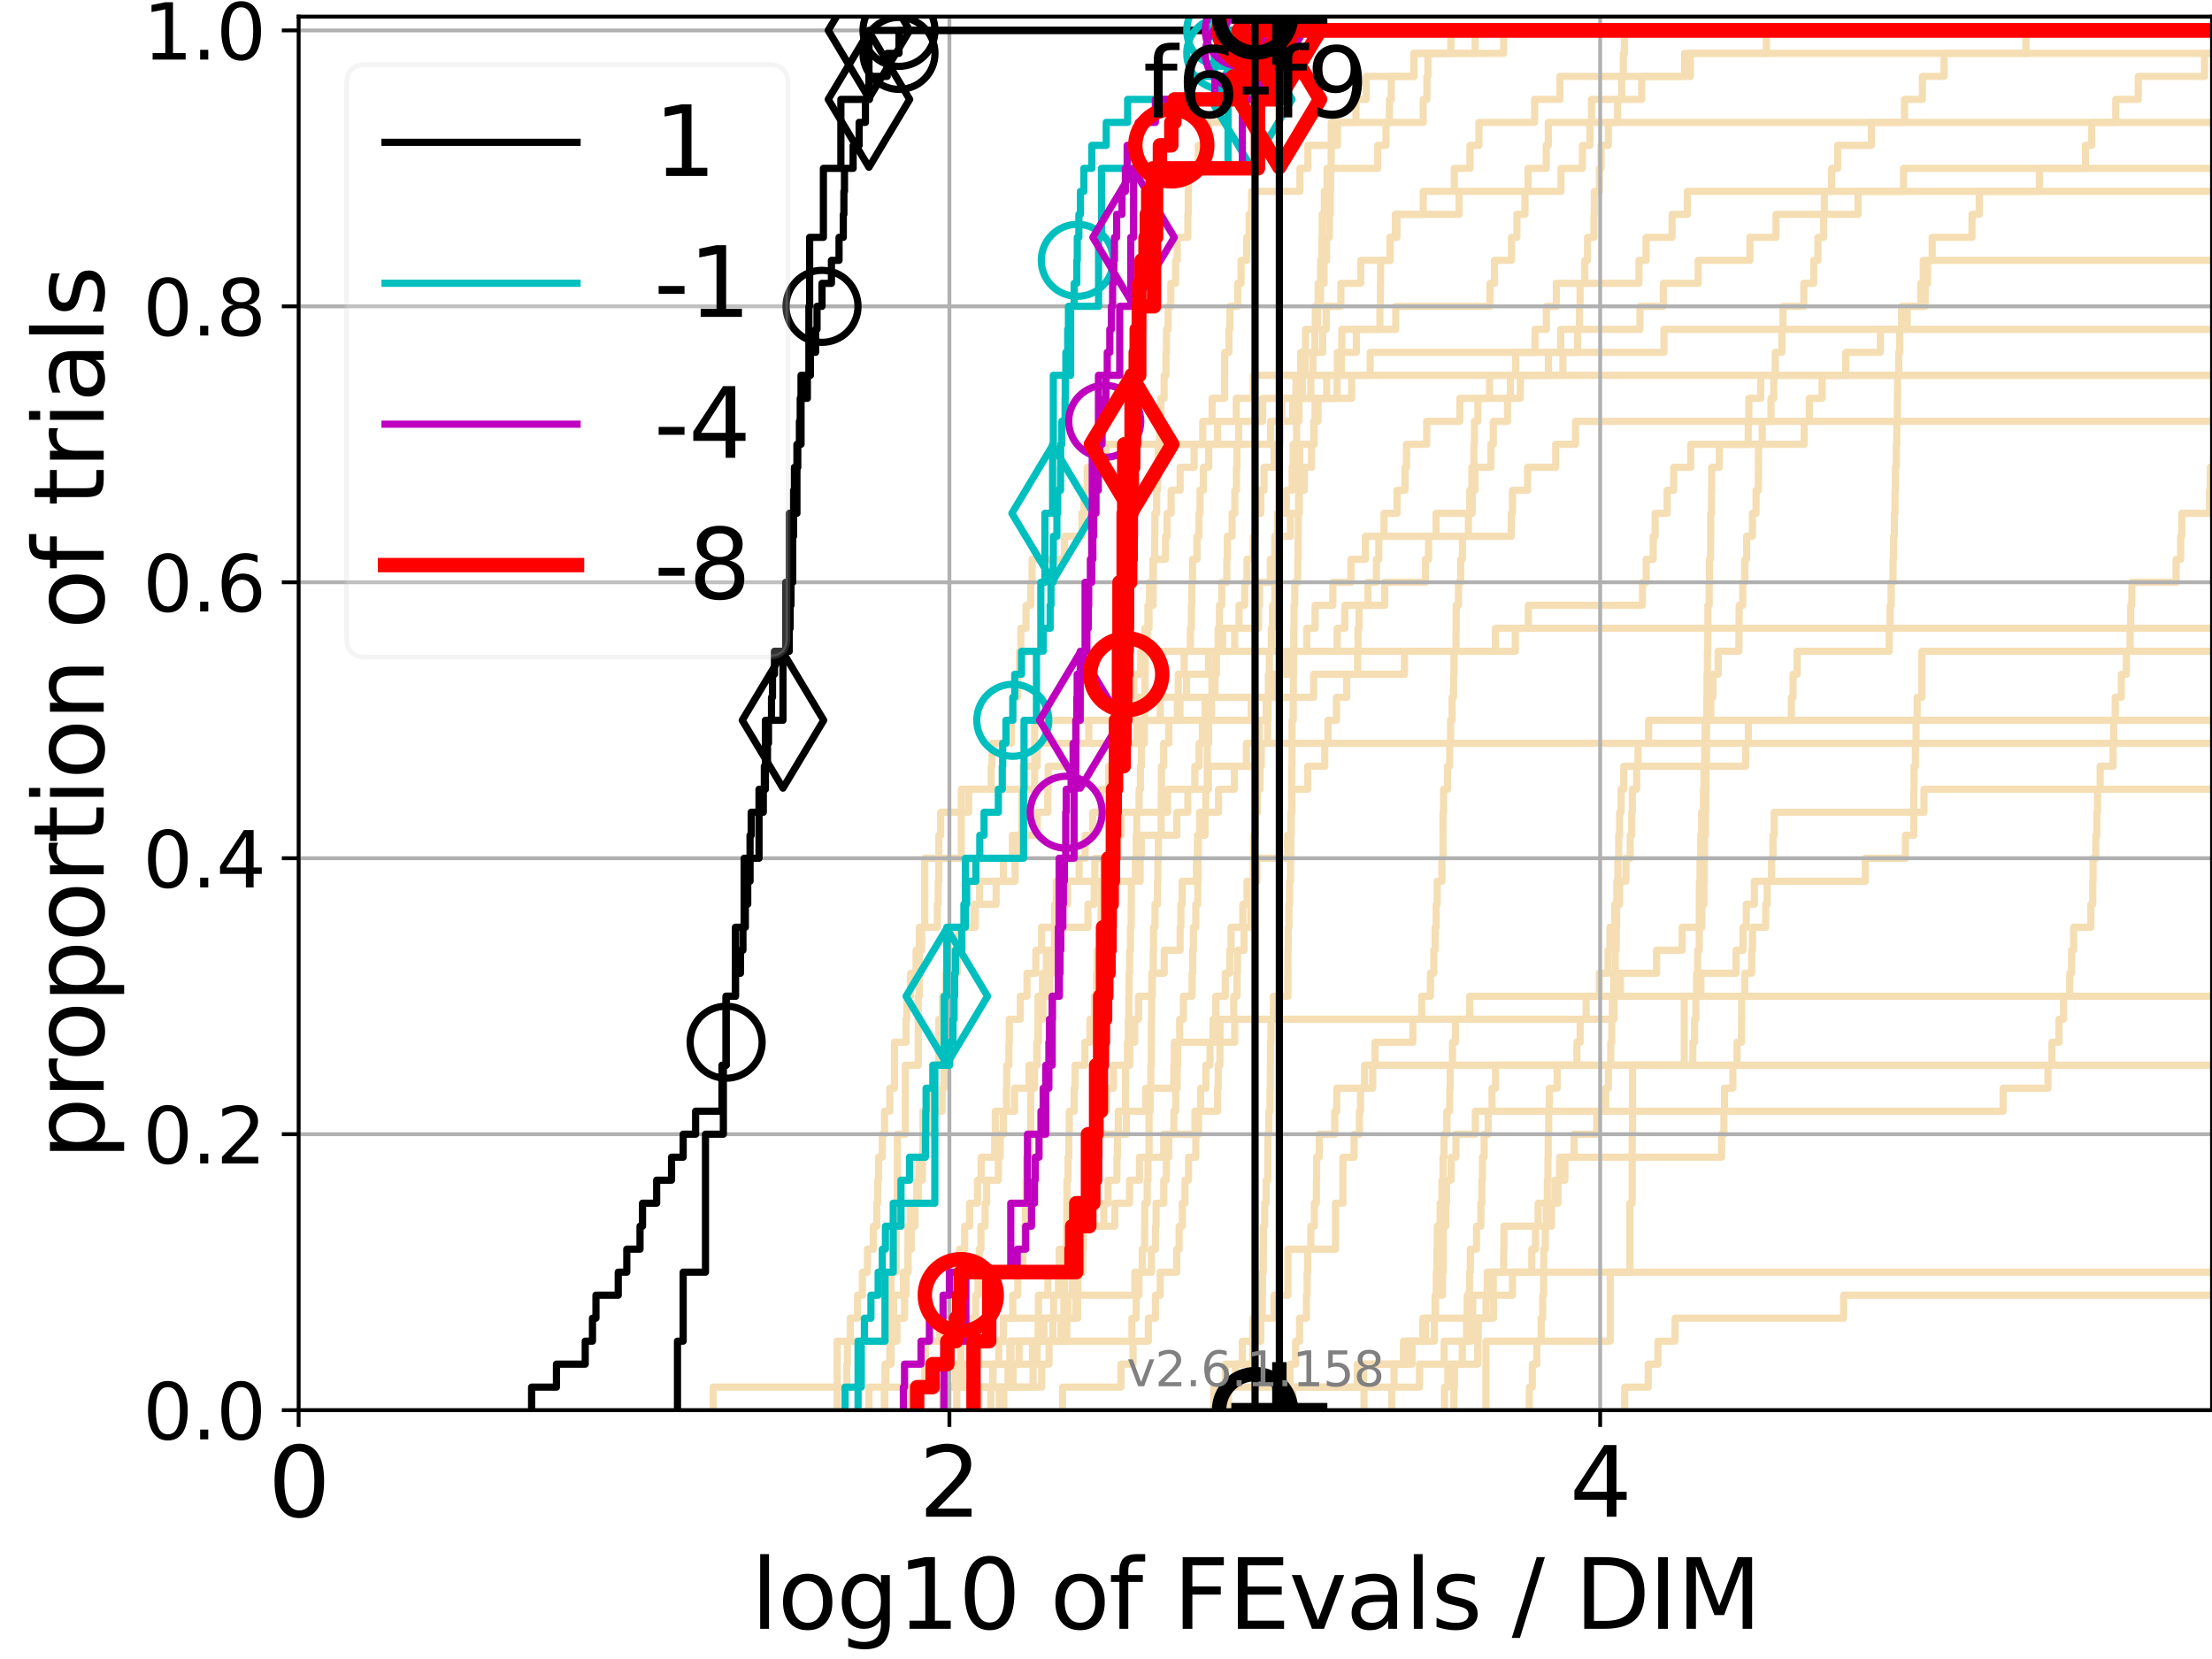 <?xml version="1.0" encoding="utf-8" standalone="no"?>
<!DOCTYPE svg PUBLIC "-//W3C//DTD SVG 1.1//EN"
  "http://www.w3.org/Graphics/SVG/1.1/DTD/svg11.dtd">
<svg xmlns:xlink="http://www.w3.org/1999/xlink" width="460.8pt" height="345.6pt" viewBox="0 0 460.8 345.6" xmlns="http://www.w3.org/2000/svg" version="1.1">
 <defs>
  <style type="text/css">*{stroke-linejoin: round; stroke-linecap: butt}</style>
 </defs>
 <g id="figure_1">
  <g id="patch_1">
   <path d="M 0 345.6 
L 460.8 345.6 
L 460.8 0 
L 0 0 
z
" style="fill: #ffffff"/>
  </g>
  <g id="axes_1">
   <g id="patch_2">
    <path d="M 62.208 293.76 
L 460.8 293.76 
L 460.8 3.456 
L 62.208 3.456 
z
" style="fill: #ffffff"/>
   </g>
   <g id="line2d_1">
    <path d="M 206.391 293.76 
L 206.391 288.97 
L 206.87 288.97 
L 206.87 284.179 
L 208.056 284.179 
L 208.056 279.389 
L 208.996 279.389 
L 208.996 274.598 
L 210.979 274.598 
L 210.979 269.808 
L 212.013 269.808 
L 212.013 265.017 
L 213.082 265.017 
L 213.082 260.227 
L 213.43 260.227 
L 213.43 255.436 
L 213.637 255.436 
L 213.637 250.646 
L 213.74 250.646 
L 213.74 245.855 
L 213.842 245.855 
L 213.842 241.065 
L 214.483 241.065 
L 214.483 236.274 
L 214.716 236.274 
L 214.716 231.484 
L 214.716 231.484 
L 214.716 226.693 
L 215.5 226.693 
L 215.5 221.903 
L 216.043 221.903 
L 216.043 217.112 
L 216.201 217.112 
L 216.201 212.322 
L 216.233 212.322 
L 216.233 207.531 
L 217.161 207.531 
L 217.161 202.741 
L 218.003 202.741 
L 218.003 197.95 
L 219.672 197.95 
L 219.672 193.16 
L 226.641 193.16 
L 226.641 188.369 
L 227.958 188.369 
L 227.958 183.579 
L 228.085 183.579 
L 228.085 178.788 
L 232.868 178.788 
L 232.868 173.998 
L 233.557 173.998 
L 233.557 169.207 
L 243.232 169.207 
L 243.232 164.417 
L 251.741 164.417 
L 251.741 159.626 
L 261.493 159.626 
L 261.493 154.836 
L 261.493 154.836 
L 261.493 154.836 
L 460.8 154.836 
" clip-path="url(#pe016ce054e)" style="fill: none; stroke: #f5deb3; stroke-width: 1.5; stroke-linecap: square"/>
   </g>
   <g id="line2d_2">
    <path d="M 309.545 293.76 
L 309.545 279.389 
L 335.435 279.389 
L 335.435 265.017 
L 339.519 265.017 
L 339.519 250.646 
L 340.012 250.646 
L 340.012 236.274 
L 340.086 236.274 
L 340.086 221.903 
L 350.856 221.903 
L 350.856 207.531 
L 350.856 207.531 
L 350.856 207.531 
L 460.8 207.531 
" clip-path="url(#pe016ce054e)" style="fill: none; stroke: #f5deb3; stroke-width: 1.5; stroke-linecap: square"/>
   </g>
   <g id="line2d_3">
    <path d="M 148.575 293.76 
L 148.575 288.97 
L 176.413 288.97 
L 176.413 284.179 
L 176.534 284.179 
L 176.534 279.389 
L 177.134 279.389 
L 177.134 274.598 
L 178.638 274.598 
L 178.638 269.808 
L 179.636 269.808 
L 179.636 265.017 
L 180.706 265.017 
L 180.706 260.227 
L 181.942 260.227 
L 181.942 255.436 
L 182.639 255.436 
L 182.639 250.646 
L 182.835 250.646 
L 182.835 245.855 
L 183.03 245.855 
L 183.03 241.065 
L 183.797 241.065 
L 183.797 236.274 
L 184.267 236.274 
L 184.267 231.484 
L 185.364 231.484 
L 185.364 226.693 
L 186.335 226.693 
L 186.335 221.903 
L 186.335 221.903 
L 186.335 217.112 
L 188.751 217.112 
L 188.751 212.322 
L 188.911 212.322 
L 188.911 207.531 
L 189.696 207.531 
L 189.696 202.741 
L 190.836 202.741 
L 190.836 197.95 
L 192.005 197.95 
L 192.005 193.16 
L 195.256 193.16 
L 195.256 188.369 
L 195.448 188.369 
L 195.448 183.579 
L 195.575 183.579 
L 195.575 178.788 
L 195.575 178.788 
L 195.575 173.998 
L 195.953 173.998 
L 195.953 169.207 
L 201.787 169.207 
L 201.787 164.417 
L 206.478 164.417 
L 206.478 159.626 
L 206.653 159.626 
L 206.653 154.836 
L 210.676 154.836 
L 210.676 150.045 
L 211.091 150.045 
L 211.091 145.255 
L 211.977 145.255 
L 211.977 140.464 
L 212.374 140.464 
L 212.374 135.674 
L 212.659 135.674 
L 212.659 130.883 
L 213.74 130.883 
L 213.74 126.093 
L 214.716 126.093 
L 214.716 121.302 
L 215.013 121.302 
L 215.013 116.512 
L 221.752 116.512 
L 221.752 111.721 
L 225.401 111.721 
L 225.401 106.931 
L 225.835 106.931 
L 225.835 102.14 
L 226.486 102.14 
L 226.486 97.35 
L 230.389 97.35 
L 230.389 92.559 
L 253.628 92.559 
L 253.628 87.769 
L 257.534 87.769 
L 257.534 82.978 
L 261.077 82.978 
L 261.077 78.188 
L 279.446 78.188 
L 279.446 73.397 
L 279.519 73.397 
L 279.519 68.607 
L 290.758 68.607 
L 290.758 63.816 
L 310.399 63.816 
L 310.399 59.026 
L 311.331 59.026 
L 311.331 54.235 
L 314.864 54.235 
L 314.864 49.445 
L 315.993 49.445 
L 315.993 44.654 
L 317.675 44.654 
L 317.675 39.864 
L 318.326 39.864 
L 318.326 35.073 
L 322.109 35.073 
L 322.109 30.283 
L 322.539 30.283 
L 322.539 25.492 
L 322.539 25.492 
L 322.539 25.492 
L 460.8 25.492 
" clip-path="url(#pe016ce054e)" style="fill: none; stroke: #f5deb3; stroke-width: 1.5; stroke-linecap: square"/>
   </g>
   <g id="line2d_4">
    <path d="M 184.267 293.76 
L 184.267 288.97 
L 215.209 288.97 
L 215.209 284.179 
L 216.043 284.179 
L 216.043 279.389 
L 221.039 279.389 
L 221.039 274.598 
L 221.621 274.598 
L 221.621 269.808 
L 221.778 269.808 
L 221.778 265.017 
L 222.089 265.017 
L 222.089 260.227 
L 222.192 260.227 
L 222.192 255.436 
L 222.243 255.436 
L 222.243 250.646 
L 222.268 250.646 
L 222.268 245.855 
L 222.498 245.855 
L 222.498 241.065 
L 222.65 241.065 
L 222.65 236.274 
L 222.751 236.274 
L 222.751 231.484 
L 223.767 231.484 
L 223.767 226.693 
L 223.961 226.693 
L 223.961 221.903 
L 226.016 221.903 
L 226.016 217.112 
L 227.058 217.112 
L 227.058 212.322 
L 228.001 212.322 
L 228.001 207.531 
L 228.44 207.531 
L 228.44 202.741 
L 228.565 202.741 
L 228.565 197.95 
L 229.28 197.95 
L 229.28 193.16 
L 229.36 193.16 
L 229.36 188.369 
L 229.501 188.369 
L 229.501 183.579 
L 229.978 183.579 
L 229.978 178.788 
L 230.91 178.788 
L 230.91 173.998 
L 230.948 173.998 
L 230.948 169.207 
L 232.526 169.207 
L 232.526 164.417 
L 233.099 164.417 
L 233.099 159.626 
L 233.99 159.626 
L 233.99 154.836 
L 234.007 154.836 
L 234.007 150.045 
L 234.213 150.045 
L 234.213 145.255 
L 236.21 145.255 
L 236.21 140.464 
L 237.627 140.464 
L 237.627 135.674 
L 238.481 135.674 
L 238.481 130.883 
L 239.355 130.883 
L 239.355 126.093 
L 240.23 126.093 
L 240.23 121.302 
L 240.258 121.302 
L 240.258 116.512 
L 242.788 116.512 
L 242.788 111.721 
L 243.118 111.721 
L 243.118 106.931 
L 243.964 106.931 
L 243.964 102.14 
L 245.84 102.14 
L 245.84 97.35 
L 248.751 97.35 
L 248.751 92.559 
L 250.56 92.559 
L 250.56 87.769 
L 252.503 87.769 
L 252.503 82.978 
L 255.101 82.978 
L 255.101 78.188 
L 255.117 78.188 
L 255.117 73.397 
L 256.01 73.397 
L 256.01 68.607 
L 256.205 68.607 
L 256.205 63.816 
L 257.826 63.816 
L 257.826 59.026 
L 258.537 59.026 
L 258.537 54.235 
L 259.709 54.235 
L 259.709 49.445 
L 260.215 49.445 
L 260.215 44.654 
L 260.733 44.654 
L 260.733 39.864 
L 270.798 39.864 
L 270.798 35.073 
L 272.46 35.073 
L 272.46 30.283 
L 278.623 30.283 
L 278.623 25.492 
L 282.466 25.492 
L 282.466 20.702 
L 284.589 20.702 
L 284.589 15.911 
L 294.561 15.911 
L 294.561 11.121 
L 302.245 11.121 
L 302.245 6.33 
L 302.245 6.33 
L 302.245 6.33 
L 460.8 6.33 
" clip-path="url(#pe016ce054e)" style="fill: none; stroke: #f5deb3; stroke-width: 1.5; stroke-linecap: square"/>
   </g>
   <g id="line2d_5"/>
   <g id="line2d_6"/>
   <g id="line2d_7">
    <path d="M 209.116 293.76 
L 209.116 288.97 
L 211.054 288.97 
L 211.054 284.179 
L 212.302 284.179 
L 212.302 279.389 
L 235.792 279.389 
L 235.792 274.598 
L 236.685 274.598 
L 236.685 269.808 
L 237.26 269.808 
L 237.26 265.017 
L 237.96 265.017 
L 237.96 260.227 
L 238.437 260.227 
L 238.437 255.436 
L 238.467 255.436 
L 238.467 250.646 
L 238.979 250.646 
L 238.979 245.855 
L 239.153 245.855 
L 239.153 241.065 
L 239.369 241.065 
L 239.369 236.274 
L 239.369 236.274 
L 239.369 231.484 
L 239.597 231.484 
L 239.597 226.693 
L 239.739 226.693 
L 239.739 221.903 
L 239.838 221.903 
L 239.838 217.112 
L 239.866 217.112 
L 239.866 212.322 
L 239.909 212.322 
L 239.909 207.531 
L 240.049 207.531 
L 240.049 202.741 
L 240.244 202.741 
L 240.244 197.95 
L 240.3 197.95 
L 240.3 193.16 
L 240.604 193.16 
L 240.604 188.369 
L 241.122 188.369 
L 241.122 183.579 
L 241.202 183.579 
L 241.202 178.788 
L 241.31 178.788 
L 241.31 173.998 
L 241.895 173.998 
L 241.895 169.207 
L 241.921 169.207 
L 241.921 164.417 
L 241.947 164.417 
L 241.947 159.626 
L 242.403 159.626 
L 242.403 154.836 
L 243.494 154.836 
L 243.494 150.045 
L 245.294 150.045 
L 245.294 145.255 
L 245.458 145.255 
L 245.458 140.464 
L 246.691 140.464 
L 246.691 135.674 
L 247.97 135.674 
L 247.97 130.883 
L 248.194 130.883 
L 248.194 126.093 
L 248.279 126.093 
L 248.279 121.302 
L 248.427 121.302 
L 248.427 116.512 
L 249.36 116.512 
L 249.36 111.721 
L 249.775 111.721 
L 249.775 106.931 
L 249.976 106.931 
L 249.976 102.14 
L 250.677 102.14 
L 250.677 97.35 
L 251.798 97.35 
L 251.798 92.559 
L 264.686 92.559 
L 264.686 87.769 
L 267 87.769 
L 267 82.978 
L 269.968 82.978 
L 269.968 78.188 
L 270.95 78.188 
L 270.95 73.397 
L 275.547 73.397 
L 275.547 68.607 
L 276.272 68.607 
L 276.272 63.816 
L 279.328 63.816 
L 279.328 59.026 
L 283.47 59.026 
L 283.47 54.235 
L 289.605 54.235 
L 289.605 49.445 
L 290.668 49.445 
L 290.668 44.654 
L 296.486 44.654 
L 296.486 39.864 
L 302.952 39.864 
L 302.952 35.073 
L 306.219 35.073 
L 306.219 30.283 
L 308.088 30.283 
L 308.088 25.492 
L 319.686 25.492 
L 319.686 20.702 
L 324.949 20.702 
L 324.949 15.911 
L 352.136 15.911 
L 352.136 11.121 
L 367.954 11.121 
L 367.954 6.33 
L 367.954 6.33 
L 367.954 6.33 
L 460.8 6.33 
" clip-path="url(#pe016ce054e)" style="fill: none; stroke: #f5deb3; stroke-width: 1.5; stroke-linecap: square"/>
   </g>
   <g id="line2d_8">
    <path d="M 302.87 293.76 
L 302.87 288.97 
L 302.995 288.97 
L 302.995 284.179 
L 304.614 284.179 
L 304.614 279.389 
L 305.515 279.389 
L 305.515 274.598 
L 305.636 274.598 
L 305.636 269.808 
L 306.124 269.808 
L 306.124 265.017 
L 306.299 265.017 
L 306.299 260.227 
L 307.583 260.227 
L 307.583 255.436 
L 308.496 255.436 
L 308.496 250.646 
L 308.704 250.646 
L 308.704 245.855 
L 308.814 245.855 
L 308.814 241.065 
L 309.181 241.065 
L 309.181 236.274 
L 310.004 236.274 
L 310.004 231.484 
L 334.498 231.484 
L 334.498 226.693 
L 335.057 226.693 
L 335.057 221.903 
L 335.546 221.903 
L 335.546 217.112 
L 335.754 217.112 
L 335.754 212.322 
L 335.874 212.322 
L 335.874 207.531 
L 336.147 207.531 
L 336.147 202.741 
L 336.488 202.741 
L 336.488 197.95 
L 336.682 197.95 
L 336.682 193.16 
L 336.779 193.16 
L 336.779 188.369 
L 336.815 188.369 
L 336.815 183.579 
L 337.032 183.579 
L 337.032 178.788 
L 337.205 178.788 
L 337.205 173.998 
L 337.399 173.998 
L 337.399 169.207 
L 337.717 169.207 
L 337.717 164.417 
L 338.261 164.417 
L 338.261 159.626 
L 363.65 159.626 
L 363.65 154.836 
L 364.209 154.836 
L 364.209 150.045 
L 364.209 150.045 
L 364.209 150.045 
L 460.8 150.045 
" clip-path="url(#pe016ce054e)" style="fill: none; stroke: #f5deb3; stroke-width: 1.5; stroke-linecap: square"/>
   </g>
   <g id="line2d_9">
    <path d="M 189.851 293.76 
L 189.851 288.97 
L 202.896 288.97 
L 202.896 284.179 
L 210.371 284.179 
L 210.371 279.389 
L 222.243 279.389 
L 222.243 274.598 
L 224.082 274.598 
L 224.082 269.808 
L 224.56 269.808 
L 224.56 265.017 
L 225.193 265.017 
L 225.193 260.227 
L 225.309 260.227 
L 225.309 255.436 
L 229.958 255.436 
L 229.958 250.646 
L 230.833 250.646 
L 230.833 245.855 
L 232.671 245.855 
L 232.671 241.065 
L 232.779 241.065 
L 232.779 236.274 
L 232.957 236.274 
L 232.957 231.484 
L 234.451 231.484 
L 234.451 226.693 
L 234.468 226.693 
L 234.468 221.903 
L 234.872 221.903 
L 234.872 217.112 
L 235.038 217.112 
L 235.038 212.322 
L 235.154 212.322 
L 235.154 207.531 
L 235.204 207.531 
L 235.204 202.741 
L 235.335 202.741 
L 235.335 197.95 
L 235.499 197.95 
L 235.499 193.16 
L 235.646 193.16 
L 235.646 188.369 
L 235.679 188.369 
L 235.679 183.579 
L 236.512 183.579 
L 236.512 178.788 
L 236.685 178.788 
L 236.685 173.998 
L 236.794 173.998 
L 236.794 169.207 
L 237.291 169.207 
L 237.291 164.417 
L 237.566 164.417 
L 237.566 159.626 
L 237.779 159.626 
L 237.779 154.836 
L 238.393 154.836 
L 238.393 150.045 
L 238.422 150.045 
L 238.422 145.255 
L 238.526 145.255 
L 238.526 140.464 
L 238.555 140.464 
L 238.555 135.674 
L 239.008 135.674 
L 239.008 130.883 
L 239.139 130.883 
L 239.139 126.093 
L 239.469 126.093 
L 239.469 121.302 
L 240.189 121.302 
L 240.189 116.512 
L 240.549 116.512 
L 240.549 111.721 
L 240.576 111.721 
L 240.576 106.931 
L 240.945 106.931 
L 240.945 102.14 
L 241.149 102.14 
L 241.149 97.35 
L 241.27 97.35 
L 241.27 92.559 
L 241.577 92.559 
L 241.577 87.769 
L 241.842 87.769 
L 241.842 82.978 
L 242.506 82.978 
L 242.506 78.188 
L 242.89 78.188 
L 242.89 73.397 
L 243.005 73.397 
L 243.005 68.607 
L 243.345 68.607 
L 243.345 63.816 
L 243.903 63.816 
L 243.903 59.026 
L 244.905 59.026 
L 244.905 54.235 
L 245.248 54.235 
L 245.248 49.445 
L 247.452 49.445 
L 247.452 44.654 
L 247.528 44.654 
L 247.528 39.864 
L 247.55 39.864 
L 247.55 35.073 
L 249.624 35.073 
L 249.624 30.283 
L 251.741 30.283 
L 251.741 25.492 
L 254.136 25.492 
L 254.136 20.702 
L 254.822 20.702 
L 254.822 15.911 
L 266.014 15.911 
L 266.014 11.121 
L 268.646 11.121 
L 268.646 6.33 
L 268.646 6.33 
L 268.646 6.33 
L 460.8 6.33 
" clip-path="url(#pe016ce054e)" style="fill: none; stroke: #f5deb3; stroke-width: 1.5; stroke-linecap: square"/>
   </g>
   <g id="line2d_10">
    <path d="M 284.148 293.76 
L 284.148 288.97 
L 295.695 288.97 
L 295.695 284.179 
L 300.84 284.179 
L 300.84 279.389 
L 306.499 279.389 
L 306.499 274.598 
L 311.115 274.598 
L 311.115 269.808 
L 315.069 269.808 
L 315.069 265.017 
L 319.096 265.017 
L 319.096 260.227 
L 319.875 260.227 
L 319.875 255.436 
L 320.42 255.436 
L 320.42 250.646 
L 324.558 250.646 
L 324.558 245.855 
L 325.999 245.855 
L 325.999 241.065 
L 358.644 241.065 
L 358.644 236.274 
L 359.124 236.274 
L 359.124 231.484 
L 359.245 231.484 
L 359.245 226.693 
L 360.985 226.693 
L 360.985 221.903 
L 361.861 221.903 
L 361.861 217.112 
L 362.79 217.112 
L 362.79 212.322 
L 362.82 212.322 
L 362.82 207.531 
L 363.459 207.531 
L 363.459 202.741 
L 364.906 202.741 
L 364.906 197.95 
L 365.07 197.95 
L 365.07 193.16 
L 367.827 193.16 
L 367.827 188.369 
L 368.142 188.369 
L 368.142 183.579 
L 369.041 183.579 
L 369.041 178.788 
L 369.347 178.788 
L 369.347 173.998 
L 369.599 173.998 
L 369.599 169.207 
L 400.799 169.207 
L 400.799 164.417 
L 400.799 164.417 
L 400.799 164.417 
L 460.8 164.417 
" clip-path="url(#pe016ce054e)" style="fill: none; stroke: #f5deb3; stroke-width: 1.5; stroke-linecap: square"/>
   </g>
   <g id="line2d_11">
    <path d="M 190.836 293.76 
L 190.836 288.97 
L 217.009 288.97 
L 217.009 284.179 
L 218.531 284.179 
L 218.531 279.389 
L 219.334 279.389 
L 219.334 274.598 
L 222.422 274.598 
L 222.422 269.808 
L 223.399 269.808 
L 223.399 265.017 
L 225.539 265.017 
L 225.539 260.227 
L 225.653 260.227 
L 225.653 255.436 
L 227.08 255.436 
L 227.08 250.646 
L 227.404 250.646 
L 227.404 245.855 
L 228.064 245.855 
L 228.064 241.065 
L 228.44 241.065 
L 228.44 236.274 
L 234.637 236.274 
L 234.637 231.484 
L 238.673 231.484 
L 238.673 226.693 
L 244.523 226.693 
L 244.523 221.903 
L 244.619 221.903 
L 244.619 217.112 
L 257.215 217.112 
L 257.215 212.322 
L 336.226 212.322 
L 336.226 207.531 
L 337.554 207.531 
L 337.554 202.741 
L 345.1 202.741 
L 345.1 197.95 
L 350.421 197.95 
L 350.421 193.16 
L 354.528 193.16 
L 354.528 188.369 
L 354.977 188.369 
L 354.977 183.579 
L 355.035 183.579 
L 355.035 178.788 
L 355.069 178.788 
L 355.069 173.998 
L 355.264 173.998 
L 355.264 169.207 
L 355.345 169.207 
L 355.345 164.417 
L 355.408 164.417 
L 355.408 159.626 
L 355.499 159.626 
L 355.499 154.836 
L 355.504 154.836 
L 355.504 150.045 
L 355.541 150.045 
L 355.541 145.255 
L 355.61 145.255 
L 355.61 140.464 
L 355.682 140.464 
L 355.682 135.674 
L 355.766 135.674 
L 355.766 130.883 
L 355.788 130.883 
L 355.788 126.093 
L 356.048 126.093 
L 356.048 121.302 
L 356.097 121.302 
L 356.097 116.512 
L 356.347 116.512 
L 356.347 111.721 
L 356.367 111.721 
L 356.367 106.931 
L 356.545 106.931 
L 356.545 102.14 
L 356.586 102.14 
L 356.586 97.35 
L 358.154 97.35 
L 358.154 92.559 
L 375.853 92.559 
L 375.853 87.769 
L 376.914 87.769 
L 376.914 82.978 
L 379.575 82.978 
L 379.575 78.188 
L 384.509 78.188 
L 384.509 73.397 
L 391.71 73.397 
L 391.71 68.607 
L 397.299 68.607 
L 397.299 63.816 
L 401.054 63.816 
L 401.054 59.026 
L 401.545 59.026 
L 401.545 54.235 
L 402.513 54.235 
L 402.513 49.445 
L 410.8 49.445 
L 410.8 44.654 
L 412.311 44.654 
L 412.311 39.864 
L 424.839 39.864 
L 424.839 35.073 
L 434.431 35.073 
L 434.431 30.283 
L 435.728 30.283 
L 435.728 25.492 
L 440.755 25.492 
L 440.755 20.702 
L 445.442 20.702 
L 445.442 15.911 
L 459.241 15.911 
L 459.241 11.121 
L 461.8 11.121 
" clip-path="url(#pe016ce054e)" style="fill: none; stroke: #f5deb3; stroke-width: 1.5; stroke-linecap: square"/>
   </g>
   <g id="line2d_12">
    <path d="M 181.02 293.76 
L 181.02 288.97 
L 184.545 288.97 
L 184.545 284.179 
L 185.632 284.179 
L 185.632 279.389 
L 186.161 279.389 
L 186.161 274.598 
L 186.161 274.598 
L 186.161 269.808 
L 188.186 269.808 
L 188.186 265.017 
L 189.149 265.017 
L 189.149 260.227 
L 189.149 260.227 
L 189.149 255.436 
L 189.618 255.436 
L 189.618 250.646 
L 190.984 250.646 
L 190.984 245.855 
L 191.426 245.855 
L 191.426 241.065 
L 192.29 241.065 
L 192.29 236.274 
L 192.29 236.274 
L 192.29 231.484 
L 196.265 231.484 
L 196.265 226.693 
L 196.634 226.693 
L 196.634 221.903 
L 196.634 221.903 
L 196.634 217.112 
L 196.999 217.112 
L 196.999 212.322 
L 198.416 212.322 
L 198.416 207.531 
L 198.759 207.531 
L 198.759 202.741 
L 199.435 202.741 
L 199.435 197.95 
L 200.42 197.95 
L 200.42 193.16 
L 203.191 193.16 
L 203.191 188.369 
L 204.06 188.369 
L 204.06 183.579 
L 209.036 183.579 
L 209.036 178.788 
L 210.903 178.788 
L 210.903 173.998 
L 212.871 173.998 
L 212.871 169.207 
L 212.871 169.207 
L 212.871 164.417 
L 213.082 164.417 
L 213.082 159.626 
L 216.075 159.626 
L 216.075 154.836 
L 238.035 154.836 
L 238.035 150.045 
L 245.817 150.045 
L 245.817 145.255 
L 273.655 145.255 
L 273.655 140.464 
L 292.572 140.464 
L 292.572 135.674 
L 315.671 135.674 
L 315.671 130.883 
L 318.376 130.883 
L 318.376 126.093 
L 342.158 126.093 
L 342.158 121.302 
L 342.934 121.302 
L 342.934 116.512 
L 344.391 116.512 
L 344.391 111.721 
L 344.787 111.721 
L 344.787 106.931 
L 347.296 106.931 
L 347.296 102.14 
L 348.669 102.14 
L 348.669 97.35 
L 352.209 97.35 
L 352.209 92.559 
L 364.187 92.559 
L 364.187 87.769 
L 364.313 87.769 
L 364.313 82.978 
L 366.797 82.978 
L 366.797 78.188 
L 366.797 78.188 
L 366.797 78.188 
L 460.8 78.188 
" clip-path="url(#pe016ce054e)" style="fill: none; stroke: #f5deb3; stroke-width: 1.5; stroke-linecap: square"/>
   </g>
   <g id="line2d_13">
    <path d="M 252.85 293.76 
L 252.85 288.97 
L 255.276 288.97 
L 255.276 284.179 
L 260.988 284.179 
L 260.988 279.389 
L 260.988 279.389 
L 260.988 274.598 
L 265.417 274.598 
L 265.417 269.808 
L 268.316 269.808 
L 268.316 265.017 
L 268.316 265.017 
L 268.316 260.227 
L 278.212 260.227 
L 278.212 255.436 
L 278.212 255.436 
L 278.212 250.646 
L 279.749 250.646 
L 279.749 245.855 
L 279.749 245.855 
L 279.749 241.065 
L 282.089 241.065 
L 282.089 236.274 
L 283.184 236.274 
L 283.184 231.484 
L 283.422 231.484 
L 283.422 226.693 
L 285.966 226.693 
L 285.966 221.903 
L 285.966 221.903 
L 285.966 221.903 
L 460.8 221.903 
" clip-path="url(#pe016ce054e)" style="fill: none; stroke: #f5deb3; stroke-width: 1.5; stroke-linecap: square"/>
   </g>
   <g id="line2d_14">
    <path d="M 203.917 293.76 
L 203.917 288.97 
L 206.783 288.97 
L 206.783 284.179 
L 215.078 284.179 
L 215.078 279.389 
L 217.465 279.389 
L 217.465 274.598 
L 219.476 274.598 
L 219.476 269.808 
L 220.5 269.808 
L 220.5 265.017 
L 222.217 265.017 
L 222.217 260.227 
L 224.369 260.227 
L 224.369 255.436 
L 225.378 255.436 
L 225.378 250.646 
L 227.874 250.646 
L 227.874 245.855 
L 228.001 245.855 
L 228.001 241.065 
L 228.336 241.065 
L 228.336 236.274 
L 229.037 236.274 
L 229.037 231.484 
L 230.506 231.484 
L 230.506 226.693 
L 231.96 226.693 
L 231.96 221.903 
L 235.352 221.903 
L 235.352 217.112 
L 236.385 217.112 
L 236.385 212.322 
L 237.183 212.322 
L 237.183 207.531 
L 239.937 207.531 
L 239.937 202.741 
L 242.532 202.741 
L 242.532 197.95 
L 245.84 197.95 
L 245.84 193.16 
L 246.001 193.16 
L 246.001 188.369 
L 246.274 188.369 
L 246.274 183.579 
L 249.258 183.579 
L 249.258 178.788 
L 249.441 178.788 
L 249.441 173.998 
L 249.896 173.998 
L 249.896 169.207 
L 253.839 169.207 
L 253.839 164.417 
L 257.144 164.417 
L 257.144 159.626 
L 259.644 159.626 
L 259.644 154.836 
L 262.306 154.836 
L 262.306 150.045 
L 263.768 150.045 
L 263.768 145.255 
L 265.956 145.255 
L 265.956 140.464 
L 267.605 140.464 
L 267.605 135.674 
L 272.221 135.674 
L 272.221 130.883 
L 273.953 130.883 
L 273.953 126.093 
L 277.655 126.093 
L 277.655 121.302 
L 281.431 121.302 
L 281.431 116.512 
L 284.435 116.512 
L 284.435 111.721 
L 314.811 111.721 
L 314.811 106.931 
L 315.074 106.931 
L 315.074 102.14 
L 318.224 102.14 
L 318.224 97.35 
L 324.078 97.35 
L 324.078 92.559 
L 328.211 92.559 
L 328.211 87.769 
L 328.211 87.769 
L 328.211 87.769 
L 460.8 87.769 
" clip-path="url(#pe016ce054e)" style="fill: none; stroke: #f5deb3; stroke-width: 1.5; stroke-linecap: square"/>
   </g>
   <g id="line2d_15">
    <path d="M 338.456 293.76 
L 338.456 288.97 
L 343.364 288.97 
L 343.364 284.179 
L 345.375 284.179 
L 345.375 279.389 
L 348.951 279.389 
L 348.951 274.598 
L 384.057 274.598 
L 384.057 269.808 
L 384.057 269.808 
L 384.057 269.808 
L 460.8 269.808 
" clip-path="url(#pe016ce054e)" style="fill: none; stroke: #f5deb3; stroke-width: 1.5; stroke-linecap: square"/>
   </g>
   <g id="line2d_16">
    <path d="M 300.906 293.76 
L 300.906 288.97 
L 301.612 288.97 
L 301.612 284.179 
L 307.835 284.179 
L 307.835 279.389 
L 307.943 279.389 
L 307.943 274.598 
L 309.566 274.598 
L 309.566 269.808 
L 309.821 269.808 
L 309.821 265.017 
L 313.247 265.017 
L 313.247 260.227 
L 313.3 260.227 
L 313.3 255.436 
L 323.206 255.436 
L 323.206 250.646 
L 323.921 250.646 
L 323.921 245.855 
L 324.897 245.855 
L 324.897 241.065 
L 327.913 241.065 
L 327.913 236.274 
L 332.626 236.274 
L 332.626 231.484 
L 417.296 231.484 
L 417.296 226.693 
L 426.646 226.693 
L 426.646 221.903 
L 427.456 221.903 
L 427.456 217.112 
L 428.92 217.112 
L 428.92 212.322 
L 429.871 212.322 
L 429.871 207.531 
L 431.163 207.531 
L 431.163 202.741 
L 431.552 202.741 
L 431.552 197.95 
L 431.989 197.95 
L 431.989 193.16 
L 435.555 193.16 
L 435.555 188.369 
L 435.964 188.369 
L 435.964 183.579 
L 436.03 183.579 
L 436.03 178.788 
L 436.594 178.788 
L 436.594 173.998 
L 436.802 173.998 
L 436.802 169.207 
L 436.965 169.207 
L 436.965 164.417 
L 437.503 164.417 
L 437.503 159.626 
L 440.197 159.626 
L 440.197 154.836 
L 440.341 154.836 
L 440.341 150.045 
L 440.641 150.045 
L 440.641 145.255 
L 441.919 145.255 
L 441.919 140.464 
L 442.954 140.464 
L 442.954 135.674 
L 443.735 135.674 
L 443.735 130.883 
L 443.874 130.883 
L 443.874 126.093 
L 444.109 126.093 
L 444.109 121.302 
L 453.333 121.302 
L 453.333 116.512 
L 454.272 116.512 
L 454.272 111.721 
L 454.496 111.721 
L 454.496 106.931 
L 460.283 106.931 
L 460.283 102.14 
L 460.447 102.14 
L 460.447 97.35 
L 461.8 97.35 
" clip-path="url(#pe016ce054e)" style="fill: none; stroke: #f5deb3; stroke-width: 1.5; stroke-linecap: square"/>
   </g>
   <g id="line2d_17">
    <path d="M 255.822 293.76 
L 255.822 288.97 
L 268.726 288.97 
L 268.726 284.179 
L 269.902 284.179 
L 269.902 279.389 
L 270.719 279.389 
L 270.719 274.598 
L 272.151 274.598 
L 272.151 269.808 
L 272.296 269.808 
L 272.296 265.017 
L 272.413 265.017 
L 272.413 260.227 
L 273.064 260.227 
L 273.064 255.436 
L 273.803 255.436 
L 273.803 250.646 
L 274.227 250.646 
L 274.227 245.855 
L 274.27 245.855 
L 274.27 241.065 
L 274.821 241.065 
L 274.821 236.274 
L 278.054 236.274 
L 278.054 231.484 
L 278.475 231.484 
L 278.475 226.693 
L 284.264 226.693 
L 284.264 221.903 
L 286.448 221.903 
L 286.448 217.112 
L 294.325 217.112 
L 294.325 212.322 
L 296.163 212.322 
L 296.163 207.531 
L 297.978 207.531 
L 297.978 202.741 
L 298.678 202.741 
L 298.678 197.95 
L 298.957 197.95 
L 298.957 193.16 
L 299.188 193.16 
L 299.188 188.369 
L 299.392 188.369 
L 299.392 183.579 
L 300.377 183.579 
L 300.377 178.788 
L 300.598 178.788 
L 300.598 173.998 
L 300.619 173.998 
L 300.619 169.207 
L 300.718 169.207 
L 300.718 164.417 
L 301.544 164.417 
L 301.544 159.626 
L 302 159.626 
L 302 154.836 
L 302.184 154.836 
L 302.184 150.045 
L 302.503 150.045 
L 302.503 145.255 
L 302.795 145.255 
L 302.795 140.464 
L 302.893 140.464 
L 302.893 135.674 
L 303.322 135.674 
L 303.322 130.883 
L 303.343 130.883 
L 303.343 126.093 
L 303.822 126.093 
L 303.822 121.302 
L 304.289 121.302 
L 304.289 116.512 
L 304.647 116.512 
L 304.647 111.721 
L 305.898 111.721 
L 305.898 106.931 
L 306.186 106.931 
L 306.186 102.14 
L 306.606 102.14 
L 306.606 97.35 
L 307.043 97.35 
L 307.043 92.559 
L 307.144 92.559 
L 307.144 87.769 
L 307.869 87.769 
L 307.869 82.978 
L 310.308 82.978 
L 310.308 78.188 
L 325.581 78.188 
L 325.581 73.397 
L 328.637 73.397 
L 328.637 68.607 
L 329.036 68.607 
L 329.036 63.816 
L 329.156 63.816 
L 329.156 59.026 
L 330.15 59.026 
L 330.15 54.235 
L 330.709 54.235 
L 330.709 49.445 
L 332.049 49.445 
L 332.049 44.654 
L 332.128 44.654 
L 332.128 39.864 
L 333.182 39.864 
L 333.182 35.073 
L 333.52 35.073 
L 333.52 30.283 
L 335.053 30.283 
L 335.053 25.492 
L 336.987 25.492 
L 336.987 20.702 
L 337.818 20.702 
L 337.818 15.911 
L 338.168 15.911 
L 338.168 11.121 
L 338.396 11.121 
L 338.396 6.33 
L 338.396 6.33 
L 338.396 6.33 
L 460.8 6.33 
" clip-path="url(#pe016ce054e)" style="fill: none; stroke: #f5deb3; stroke-width: 1.5; stroke-linecap: square"/>
   </g>
   <g id="line2d_18">
    <path d="M 184.267 293.76 
L 184.267 288.97 
L 184.36 288.97 
L 184.36 284.179 
L 185.364 284.179 
L 185.364 279.389 
L 186.852 279.389 
L 186.852 274.598 
L 188.43 274.598 
L 188.43 269.808 
L 188.751 269.808 
L 188.751 265.017 
L 189.149 265.017 
L 189.149 260.227 
L 189.851 260.227 
L 189.851 255.436 
L 190.611 255.436 
L 190.611 250.646 
L 191.28 250.646 
L 191.28 245.855 
L 192.148 245.855 
L 192.148 241.065 
L 192.29 241.065 
L 192.29 236.274 
L 193.743 236.274 
L 193.743 231.484 
L 194.145 231.484 
L 194.145 226.693 
L 194.278 226.693 
L 194.278 221.903 
L 195.575 221.903 
L 195.575 217.112 
L 195.575 217.112 
L 195.575 212.322 
L 196.327 212.322 
L 196.327 207.531 
L 197.06 207.531 
L 197.06 202.741 
L 198.531 202.741 
L 198.531 197.95 
L 199.767 197.95 
L 199.767 193.16 
L 202.945 193.16 
L 202.945 188.369 
L 207.511 188.369 
L 207.511 183.579 
L 211.463 183.579 
L 211.463 178.788 
L 212.194 178.788 
L 212.194 173.998 
L 216.075 173.998 
L 216.075 169.207 
L 218.268 169.207 
L 218.268 164.417 
L 218.356 164.417 
L 218.356 159.626 
L 224.274 159.626 
L 224.274 154.836 
L 226.817 154.836 
L 226.817 150.045 
L 233.223 150.045 
L 233.223 145.255 
L 247.167 145.255 
L 247.167 140.464 
L 251.76 140.464 
L 251.76 135.674 
L 257.199 135.674 
L 257.199 130.883 
L 258.1 130.883 
L 258.1 126.093 
L 259.297 126.093 
L 259.297 121.302 
L 259.767 121.302 
L 259.767 116.512 
L 261.098 116.512 
L 261.098 111.721 
L 261.479 111.721 
L 261.479 106.931 
L 262.652 106.931 
L 262.652 102.14 
L 263.321 102.14 
L 263.321 97.35 
L 265.405 97.35 
L 265.405 92.559 
L 266.713 92.559 
L 266.713 87.769 
L 269.302 87.769 
L 269.302 82.978 
L 281.578 82.978 
L 281.578 78.188 
L 281.578 78.188 
L 281.578 78.188 
L 460.8 78.188 
" clip-path="url(#pe016ce054e)" style="fill: none; stroke: #f5deb3; stroke-width: 1.5; stroke-linecap: square"/>
   </g>
   <g id="line2d_19">
    <path d="M 289.939 293.76 
L 289.939 288.97 
L 290.406 288.97 
L 290.406 284.179 
L 292.923 284.179 
L 292.923 279.389 
L 296.408 279.389 
L 296.408 274.598 
L 298.952 274.598 
L 298.952 269.808 
L 300.505 269.808 
L 300.505 265.017 
L 300.666 265.017 
L 300.668 255.436 
L 301.211 255.436 
L 301.211 250.646 
L 301.358 250.646 
L 301.358 245.855 
L 302.292 245.855 
L 302.292 241.065 
L 303.298 241.065 
L 303.298 236.274 
L 307.34 236.274 
L 307.34 231.484 
L 310.815 231.484 
L 310.815 226.693 
L 311.556 226.693 
L 311.556 221.903 
L 328.503 221.903 
L 328.503 217.112 
L 329.17 217.112 
L 329.17 212.322 
L 330.416 212.322 
L 330.416 207.531 
L 333.163 207.531 
L 333.163 202.741 
L 334.989 202.741 
L 334.989 197.95 
L 335.369 197.95 
L 335.369 193.16 
L 336.388 193.16 
L 336.388 188.369 
L 337.409 188.369 
L 337.409 183.579 
L 338.704 183.579 
L 338.704 178.788 
L 339.607 178.788 
L 339.607 173.998 
L 339.92 173.998 
L 339.92 169.207 
L 340.044 169.207 
L 340.044 164.417 
L 340.949 164.417 
L 340.949 159.626 
L 341.235 159.626 
L 341.235 154.836 
L 343.445 154.836 
L 343.445 150.045 
L 356.398 150.045 
L 356.398 145.255 
L 356.829 145.255 
L 356.829 140.464 
L 357.917 140.464 
L 357.917 135.674 
L 362.225 135.674 
L 362.308 126.093 
L 363.056 126.093 
L 363.056 121.302 
L 363.481 121.302 
L 363.481 116.512 
L 363.853 116.512 
L 363.853 111.721 
L 365.064 111.721 
L 365.064 106.931 
L 365.819 106.931 
L 365.819 102.14 
L 366.303 102.14 
L 366.32 92.559 
L 367.096 92.559 
L 367.096 87.769 
L 368.935 87.769 
L 368.935 82.978 
L 369.513 82.978 
L 369.513 78.188 
L 369.819 78.188 
L 369.819 73.397 
L 371.198 73.397 
L 371.198 68.607 
L 371.426 68.607 
L 371.426 63.816 
L 375.763 63.816 
L 375.763 59.026 
L 377.826 59.026 
L 377.826 54.235 
L 378.71 54.235 
L 378.71 49.445 
L 379.898 49.445 
L 379.898 44.654 
L 380.034 44.654 
L 380.034 39.864 
L 381.563 39.864 
L 381.563 35.073 
L 382.81 35.073 
L 382.81 30.283 
L 389.844 30.283 
L 389.844 25.492 
L 396.746 25.492 
L 396.746 20.702 
L 400.476 20.702 
L 400.476 15.911 
L 404.987 15.911 
L 404.987 11.121 
L 422.035 11.121 
L 422.035 6.33 
L 422.035 6.33 
L 460.8 6.33 
L 460.8 6.33 
" clip-path="url(#pe016ce054e)" style="fill: none; stroke: #f5deb3; stroke-width: 1.5; stroke-linecap: square"/>
   </g>
   <g id="line2d_20">
    <path d="M 196.389 293.76 
L 196.389 288.97 
L 199.043 288.97 
L 199.043 284.179 
L 200.149 284.179 
L 200.149 279.389 
L 202.397 279.389 
L 202.397 274.598 
L 203.24 274.598 
L 203.24 269.808 
L 203.725 269.808 
L 203.725 265.017 
L 204.012 265.017 
L 204.012 260.227 
L 204.344 260.227 
L 204.344 255.436 
L 205.225 255.436 
L 205.225 250.646 
L 205.544 250.646 
L 205.544 245.855 
L 207.973 245.855 
L 207.973 241.065 
L 208.345 241.065 
L 208.345 236.274 
L 209.036 236.274 
L 209.036 231.484 
L 209.672 231.484 
L 209.672 226.693 
L 209.711 226.693 
L 209.711 221.903 
L 210.178 221.903 
L 210.178 217.112 
L 210.255 217.112 
L 210.255 212.322 
L 212.552 212.322 
L 212.552 207.531 
L 213.945 207.531 
L 213.945 202.741 
L 215.789 202.741 
L 215.789 197.95 
L 216.978 197.95 
L 216.978 193.16 
L 219.728 193.16 
L 219.728 188.369 
L 220.034 188.369 
L 220.034 183.579 
L 224.796 183.579 
L 224.796 178.788 
L 226.039 178.788 
L 226.039 173.998 
L 227.64 173.998 
L 227.64 169.207 
L 229.34 169.207 
L 229.34 164.417 
L 230.967 164.417 
L 230.967 159.626 
L 234.788 159.626 
L 234.788 154.836 
L 236.841 154.836 
L 236.841 150.045 
L 260.677 150.045 
L 260.677 145.255 
L 265.024 145.255 
L 265.024 140.464 
L 268.657 140.464 
L 268.657 135.674 
L 278.566 135.674 
L 278.566 130.883 
L 280.161 130.883 
L 280.161 126.093 
L 288.462 126.093 
L 288.462 121.302 
L 296.934 121.302 
L 296.934 116.512 
L 297.59 116.512 
L 297.59 111.721 
L 299.161 111.721 
L 299.161 106.931 
L 306.687 106.931 
L 306.687 102.14 
L 307.285 102.14 
L 307.285 97.35 
L 310.586 97.35 
L 310.586 92.559 
L 311.083 92.559 
L 311.083 87.769 
L 314.042 87.769 
L 314.042 82.978 
L 314.643 82.978 
L 314.643 78.188 
L 315.751 78.188 
L 315.751 73.397 
L 319.783 73.397 
L 319.783 68.607 
L 322.137 68.607 
L 322.137 63.816 
L 324.217 63.816 
L 324.217 59.026 
L 341.421 59.026 
L 341.421 54.235 
L 342.906 54.235 
L 342.906 49.445 
L 348.327 49.445 
L 348.327 44.654 
L 351.495 44.654 
L 351.495 39.864 
L 351.495 39.864 
L 351.495 39.864 
L 460.8 39.864 
" clip-path="url(#pe016ce054e)" style="fill: none; stroke: #f5deb3; stroke-width: 1.5; stroke-linecap: square"/>
   </g>
   <g id="line2d_21"/>
   <g id="line2d_22">
    <path d="M 190.686 293.76 
L 190.686 288.97 
L 192.642 288.97 
L 192.642 284.179 
L 192.782 284.179 
L 192.782 279.389 
L 195.702 279.389 
L 195.702 274.598 
L 198.986 274.598 
L 198.986 269.808 
L 199.211 269.808 
L 199.211 265.017 
L 199.876 265.017 
L 199.876 260.227 
L 200.953 260.227 
L 200.953 255.436 
L 201.991 255.436 
L 201.991 250.646 
L 203.629 250.646 
L 203.629 245.855 
L 204.391 245.855 
L 204.391 241.065 
L 207.214 241.065 
L 207.214 236.274 
L 207.342 236.274 
L 207.342 231.484 
L 211.352 231.484 
L 211.352 226.693 
L 214.35 226.693 
L 214.35 221.903 
L 215.98 221.903 
L 215.98 217.112 
L 216.327 217.112 
L 216.327 212.322 
L 217.253 212.322 
L 217.253 207.531 
L 218.647 207.531 
L 218.647 202.741 
L 219.192 202.741 
L 219.192 197.95 
L 220.006 197.95 
L 220.006 193.16 
L 220.986 193.16 
L 220.986 188.369 
L 222.396 188.369 
L 222.396 183.579 
L 237.505 183.579 
L 237.505 178.788 
L 237.749 178.788 
L 237.749 173.998 
L 245.165 173.998 
L 245.165 169.207 
L 247.441 169.207 
L 247.441 164.417 
L 248.907 164.417 
L 248.907 159.626 
L 249.796 159.626 
L 249.796 154.836 
L 250.472 154.836 
L 250.472 150.045 
L 251.036 150.045 
L 251.036 145.255 
L 252.457 145.255 
L 252.457 140.464 
L 253.389 140.464 
L 253.389 135.674 
L 254.695 135.674 
L 254.695 130.883 
L 262.168 130.883 
L 262.168 126.093 
L 262.372 126.093 
L 262.372 121.302 
L 264.631 121.302 
L 264.631 116.512 
L 265.558 116.512 
L 265.558 111.721 
L 268.821 111.721 
L 268.821 106.931 
L 270.674 106.931 
L 270.674 102.14 
L 271.715 102.14 
L 271.715 97.35 
L 273.223 97.35 
L 273.223 92.559 
L 273.758 92.559 
L 273.758 87.769 
L 274.58 87.769 
L 274.58 82.978 
L 276.362 82.978 
L 276.362 78.188 
L 285.426 78.188 
L 285.426 73.397 
L 325.133 73.397 
L 325.133 68.607 
L 341.636 68.607 
L 341.636 63.816 
L 346.501 63.816 
L 346.501 59.026 
L 353.754 59.026 
L 353.754 54.235 
L 364.536 54.235 
L 364.536 49.445 
L 369.966 49.445 
L 369.966 44.654 
L 387.075 44.654 
L 387.075 39.864 
L 396.545 39.864 
L 396.545 35.073 
L 396.545 35.073 
L 396.545 35.073 
L 460.8 35.073 
" clip-path="url(#pe016ce054e)" style="fill: none; stroke: #f5deb3; stroke-width: 1.5; stroke-linecap: square"/>
   </g>
   <g id="line2d_23">
    <path d="M 269.312 293.76 
L 269.312 288.97 
L 282.737 288.97 
L 282.737 284.179 
L 294.161 284.179 
L 294.161 279.389 
L 298.817 279.389 
L 298.817 274.598 
L 299.041 274.598 
L 299.041 269.808 
L 299.199 269.808 
L 299.199 265.017 
L 299.308 265.017 
L 299.308 260.227 
L 299.414 260.227 
L 299.414 255.436 
L 300.006 255.436 
L 300.006 250.646 
L 300.389 250.646 
L 300.389 245.855 
L 300.605 245.855 
L 300.605 241.065 
L 300.819 241.065 
L 300.819 236.274 
L 301.417 236.274 
L 301.417 231.484 
L 302.002 231.484 
L 302.002 226.693 
L 302.099 226.693 
L 302.099 221.903 
L 302.582 221.903 
L 302.582 217.112 
L 303.199 217.112 
L 303.199 212.322 
L 306.163 212.322 
L 306.163 207.531 
L 354.324 207.531 
L 354.324 202.741 
L 361.658 202.741 
L 361.658 197.95 
L 363.111 197.95 
L 363.111 193.16 
L 363.786 193.16 
L 363.786 188.369 
L 365.465 188.369 
L 365.465 183.579 
L 388.587 183.579 
L 388.587 178.788 
L 396.935 178.788 
L 396.935 173.998 
L 398.67 173.998 
L 398.67 169.207 
L 398.675 169.207 
L 398.675 164.417 
L 398.732 164.417 
L 398.732 159.626 
L 399.012 159.626 
L 399.012 154.836 
L 399.15 154.836 
L 399.15 150.045 
L 399.385 150.045 
L 399.385 145.255 
L 400.368 145.255 
L 400.368 140.464 
L 400.369 140.464 
L 400.369 135.674 
L 400.369 135.674 
L 400.369 135.674 
L 460.8 135.674 
" clip-path="url(#pe016ce054e)" style="fill: none; stroke: #f5deb3; stroke-width: 1.5; stroke-linecap: square"/>
   </g>
   <g id="line2d_24">
    <path d="M 208.18 293.76 
L 208.18 288.97 
L 209.984 288.97 
L 209.984 284.179 
L 210.6 284.179 
L 210.6 279.389 
L 216.264 279.389 
L 216.264 274.598 
L 216.327 274.598 
L 216.327 269.808 
L 218.297 269.808 
L 218.297 265.017 
L 220.663 265.017 
L 220.663 260.227 
L 223.767 260.227 
L 223.767 255.436 
L 232.236 255.436 
L 232.236 250.646 
L 235.303 250.646 
L 235.303 245.855 
L 237.368 245.855 
L 237.368 241.065 
L 242.416 241.065 
L 242.416 236.274 
L 248.918 236.274 
L 248.918 231.484 
L 253.646 231.484 
L 253.646 226.693 
L 253.778 226.693 
L 253.778 221.903 
L 254.127 221.903 
L 254.127 217.112 
L 254.145 217.112 
L 254.145 212.322 
L 257.011 212.322 
L 257.011 207.531 
L 257.696 207.531 
L 257.696 202.741 
L 257.788 202.741 
L 257.788 197.95 
L 259.158 197.95 
L 259.158 193.16 
L 260.573 193.16 
L 260.573 188.369 
L 260.607 188.369 
L 260.607 183.579 
L 261.07 183.579 
L 261.07 178.788 
L 261.166 178.788 
L 261.166 173.998 
L 261.493 173.998 
L 261.493 169.207 
L 261.935 169.207 
L 261.935 164.417 
L 262.483 164.417 
L 262.483 159.626 
L 262.743 159.626 
L 262.743 154.836 
L 264.079 154.836 
L 264.079 150.045 
L 264.178 150.045 
L 264.178 145.255 
L 264.221 145.255 
L 264.221 140.464 
L 264.43 140.464 
L 264.43 135.674 
L 264.849 135.674 
L 264.849 130.883 
L 265.096 130.883 
L 265.096 126.093 
L 265.588 126.093 
L 265.588 121.302 
L 265.688 121.302 
L 265.688 116.512 
L 265.699 116.512 
L 265.699 111.721 
L 266.13 111.721 
L 266.13 106.931 
L 267.944 106.931 
L 267.944 102.14 
L 269.172 102.14 
L 269.172 97.35 
L 269.374 97.35 
L 269.374 92.559 
L 270.105 92.559 
L 270.105 87.769 
L 270.605 87.769 
L 270.605 82.978 
L 271.311 82.978 
L 271.311 78.188 
L 271.905 78.188 
L 271.905 73.397 
L 271.957 73.397 
L 271.957 68.607 
L 274.467 68.607 
L 274.467 63.816 
L 275.087 63.816 
L 275.087 59.026 
L 275.823 59.026 
L 275.823 54.235 
L 276.342 54.235 
L 276.342 49.445 
L 276.94 49.445 
L 276.94 44.654 
L 277.111 44.654 
L 277.111 39.864 
L 277.207 39.864 
L 277.207 35.073 
L 277.313 35.073 
L 277.313 30.283 
L 277.321 30.283 
L 277.321 25.492 
L 296.48 25.492 
L 296.48 20.702 
L 297.252 20.702 
L 297.252 15.911 
L 297.456 15.911 
L 297.456 11.121 
L 313.242 11.121 
L 313.242 6.33 
L 313.242 6.33 
L 313.242 6.33 
L 460.8 6.33 
" clip-path="url(#pe016ce054e)" style="fill: none; stroke: #f5deb3; stroke-width: 1.5; stroke-linecap: square"/>
   </g>
   <g id="line2d_25">
    <path d="M 318.583 293.76 
L 318.583 288.97 
L 319.21 288.97 
L 319.21 284.179 
L 320.137 284.179 
L 320.137 279.389 
L 321.053 279.389 
L 321.053 274.598 
L 321.37 274.598 
L 321.37 269.808 
L 321.566 269.808 
L 321.566 265.017 
L 321.604 265.017 
L 321.604 260.227 
L 321.91 260.227 
L 321.91 255.436 
L 322.136 255.436 
L 322.136 250.646 
L 322.336 250.646 
L 322.336 245.855 
L 322.465 245.855 
L 322.465 241.065 
L 322.523 241.065 
L 322.523 236.274 
L 322.621 236.274 
L 322.621 231.484 
L 322.741 231.484 
L 322.741 226.693 
L 324.389 226.693 
L 324.389 221.903 
L 352.654 221.903 
L 352.654 217.112 
L 353.013 217.112 
L 353.013 212.322 
L 353.279 212.322 
L 353.279 207.531 
L 353.43 207.531 
L 353.43 202.741 
L 353.655 202.741 
L 353.655 197.95 
L 353.984 197.95 
L 353.984 193.16 
L 354 193.16 
L 354 188.369 
L 354.02 188.369 
L 354.02 183.579 
L 354.152 183.579 
L 354.152 178.788 
L 354.299 178.788 
L 354.299 173.998 
L 354.48 173.998 
L 354.48 169.207 
L 354.852 169.207 
L 354.852 164.417 
L 354.962 164.417 
L 354.962 159.626 
L 355.113 159.626 
L 355.113 154.836 
L 355.21 154.836 
L 355.21 150.045 
L 373.173 150.045 
L 373.173 145.255 
L 373.529 145.255 
L 373.529 140.464 
L 374.379 140.464 
L 374.379 135.674 
L 393.556 135.674 
L 393.556 130.883 
L 393.742 130.883 
L 393.742 126.093 
L 393.963 126.093 
L 393.963 121.302 
L 394.353 121.302 
L 394.353 116.512 
L 394.469 116.512 
L 394.469 111.721 
L 394.626 111.721 
L 394.626 106.931 
L 394.764 106.931 
L 394.764 102.14 
L 394.847 102.14 
L 394.847 97.35 
L 395.032 97.35 
L 395.032 92.559 
L 395.136 92.559 
L 395.136 87.769 
L 395.259 87.769 
L 395.259 82.978 
L 395.291 82.978 
L 395.291 78.188 
L 395.547 78.188 
L 395.547 73.397 
L 395.744 73.397 
L 395.744 68.607 
L 396.128 68.607 
L 396.128 63.816 
L 400.145 63.816 
L 400.145 59.026 
L 400.65 59.026 
L 400.65 54.235 
L 400.65 54.235 
L 400.65 54.235 
L 460.8 54.235 
" clip-path="url(#pe016ce054e)" style="fill: none; stroke: #f5deb3; stroke-width: 1.5; stroke-linecap: square"/>
   </g>
   <g id="line2d_26">
    <path d="M 255.888 293.76 
L 255.888 288.97 
L 257.363 288.97 
L 257.363 284.179 
L 258.798 284.179 
L 258.798 279.389 
L 262.652 279.389 
L 262.652 274.598 
L 262.95 274.598 
L 262.95 269.808 
L 263.008 269.808 
L 263.008 265.017 
L 263.174 265.017 
L 263.174 260.227 
L 263.206 260.227 
L 263.206 255.436 
L 263.466 255.436 
L 263.466 250.646 
L 263.762 250.646 
L 263.762 245.855 
L 264.117 245.855 
L 264.117 241.065 
L 264.135 241.065 
L 264.135 236.274 
L 264.314 236.274 
L 264.314 231.484 
L 264.558 231.484 
L 264.558 226.693 
L 264.631 226.693 
L 264.631 221.903 
L 264.668 221.903 
L 264.668 217.112 
L 264.765 217.112 
L 264.765 212.322 
L 265.292 212.322 
L 265.292 207.531 
L 268.294 207.531 
L 268.294 202.741 
L 268.321 202.741 
L 268.321 197.95 
L 268.359 197.95 
L 268.359 193.16 
L 268.508 193.16 
L 268.508 188.369 
L 268.641 188.369 
L 268.641 183.579 
L 268.842 183.579 
L 268.842 178.788 
L 268.9 178.788 
L 268.9 173.998 
L 268.968 173.998 
L 268.968 169.207 
L 269.057 169.207 
L 269.057 164.417 
L 269.062 164.417 
L 269.062 159.626 
L 269.146 159.626 
L 269.146 154.836 
L 269.161 154.836 
L 269.161 150.045 
L 269.4 150.045 
L 269.4 145.255 
L 269.431 145.255 
L 269.431 140.464 
L 269.493 140.464 
L 269.493 135.674 
L 269.514 135.674 
L 269.514 130.883 
L 269.58 130.883 
L 269.58 126.093 
L 269.724 126.093 
L 269.724 121.302 
L 270.346 121.302 
L 270.346 116.512 
L 270.421 116.512 
L 270.421 111.721 
L 270.466 111.721 
L 270.466 106.931 
L 270.501 106.931 
L 270.501 102.14 
L 270.511 102.14 
L 270.511 97.35 
L 270.739 97.35 
L 270.739 92.559 
L 273.682 92.559 
L 273.682 87.769 
L 273.949 87.769 
L 273.949 82.978 
L 278.539 82.978 
L 278.539 78.188 
L 278.604 78.188 
L 278.604 73.397 
L 282.549 73.397 
L 282.549 68.607 
L 287.453 68.607 
L 287.453 63.816 
L 287.57 63.816 
L 287.57 59.026 
L 287.598 59.026 
L 287.598 54.235 
L 289.551 54.235 
L 289.551 49.445 
L 291.007 49.445 
L 291.007 44.654 
L 303.95 44.654 
L 303.95 39.864 
L 325.177 39.864 
L 325.177 35.073 
L 329.645 35.073 
L 329.645 30.283 
L 331.212 30.283 
L 331.212 25.492 
L 331.54 25.492 
L 331.54 20.702 
L 341.995 20.702 
L 341.995 15.911 
L 350.931 15.911 
L 350.931 11.121 
L 350.931 11.121 
L 350.931 11.121 
L 460.8 11.121 
" clip-path="url(#pe016ce054e)" style="fill: none; stroke: #f5deb3; stroke-width: 1.5; stroke-linecap: square"/>
   </g>
   <g id="line2d_27">
    <path d="M 221.358 293.76 
L 221.358 288.97 
L 233.522 288.97 
L 233.522 284.179 
L 236.034 284.179 
L 236.034 279.389 
L 239.225 279.389 
L 239.225 274.598 
L 240.7 274.598 
L 240.7 269.808 
L 241.697 269.808 
L 241.697 265.017 
L 245.142 265.017 
L 245.142 260.227 
L 245.632 260.227 
L 245.632 255.436 
L 246.297 255.436 
L 246.297 250.646 
L 246.847 250.646 
L 246.847 245.855 
L 247.593 245.855 
L 247.593 241.065 
L 249.104 241.065 
L 249.104 236.274 
L 249.675 236.274 
L 249.675 231.484 
L 250.116 231.484 
L 250.116 226.693 
L 251.2 226.693 
L 251.2 221.903 
L 252.06 221.903 
L 252.06 217.112 
L 252.695 217.112 
L 252.695 212.322 
L 253.264 212.322 
L 253.264 207.531 
L 255.251 207.531 
L 255.251 202.741 
L 256.173 202.741 
L 256.173 197.95 
L 256.455 197.95 
L 256.455 193.16 
L 258.901 193.16 
L 258.901 188.369 
L 259.774 188.369 
L 259.774 183.579 
L 261.822 183.579 
L 261.822 178.788 
L 268.225 178.788 
L 268.225 173.998 
L 268.926 173.998 
L 268.926 169.207 
L 269.125 169.207 
L 269.125 164.417 
L 272.413 164.417 
L 272.413 159.626 
L 275.972 159.626 
L 275.972 154.836 
L 276.662 154.836 
L 276.662 150.045 
L 278.418 150.045 
L 278.418 145.255 
L 280.549 145.255 
L 280.549 140.464 
L 282.809 140.464 
L 282.809 135.674 
L 282.894 135.674 
L 282.894 130.883 
L 283.116 130.883 
L 283.116 126.093 
L 284.975 126.093 
L 284.975 121.302 
L 286.736 121.302 
L 286.736 116.512 
L 287.225 116.512 
L 287.225 111.721 
L 288.316 111.721 
L 288.316 106.931 
L 291.04 106.931 
L 291.04 102.14 
L 292.689 102.14 
L 292.689 97.35 
L 292.988 97.35 
L 292.988 92.559 
L 297.196 92.559 
L 297.196 87.769 
L 304.11 87.769 
L 304.11 82.978 
L 316.722 82.978 
L 316.722 78.188 
L 322.561 78.188 
L 322.561 73.397 
L 346.638 73.397 
L 346.638 68.607 
L 346.638 68.607 
L 346.638 68.607 
L 460.8 68.607 
" clip-path="url(#pe016ce054e)" style="fill: none; stroke: #f5deb3; stroke-width: 1.5; stroke-linecap: square"/>
   </g>
   <g id="line2d_28">
    <path d="M 199.323 293.76 
L 199.323 288.97 
L 200.42 288.97 
L 200.42 284.179 
L 203.869 284.179 
L 203.869 279.389 
L 209.036 279.389 
L 209.036 274.598 
L 224.488 274.598 
L 224.488 269.808 
L 236.417 269.808 
L 236.417 265.017 
L 239.866 265.017 
L 239.866 260.227 
L 240.7 260.227 
L 240.7 255.436 
L 240.837 255.436 
L 240.837 250.646 
L 242.429 250.646 
L 242.429 245.855 
L 242.966 245.855 
L 242.966 241.065 
L 243.482 241.065 
L 243.482 236.274 
L 244.535 236.274 
L 244.535 231.484 
L 244.917 231.484 
L 244.917 226.693 
L 245.224 226.693 
L 245.224 221.903 
L 245.318 221.903 
L 245.318 217.112 
L 245.748 217.112 
L 245.748 212.322 
L 246.534 212.322 
L 246.534 207.531 
L 248.332 207.531 
L 248.332 202.741 
L 248.469 202.741 
L 248.469 197.95 
L 248.605 197.95 
L 248.605 193.16 
L 249.104 193.16 
L 249.104 188.369 
L 249.523 188.369 
L 249.523 183.579 
L 249.573 183.579 
L 249.573 178.788 
L 249.634 178.788 
L 249.634 173.998 
L 251.027 173.998 
L 251.027 169.207 
L 251.181 169.207 
L 251.181 164.417 
L 251.495 164.417 
L 251.495 159.626 
L 251.505 159.626 
L 251.505 154.836 
L 251.788 154.836 
L 251.788 150.045 
L 252.356 150.045 
L 252.356 145.255 
L 253.103 145.255 
L 253.103 140.464 
L 253.309 140.464 
L 253.309 135.674 
L 253.752 135.674 
L 253.752 130.883 
L 254.032 130.883 
L 254.032 126.093 
L 254.515 126.093 
L 254.515 121.302 
L 255.559 121.302 
L 255.559 116.512 
L 255.675 116.512 
L 255.675 111.721 
L 256.679 111.721 
L 256.679 106.931 
L 257.238 106.931 
L 257.238 102.14 
L 257.572 102.14 
L 257.572 97.35 
L 257.68 97.35 
L 257.68 92.559 
L 258.032 92.559 
L 258.032 87.769 
L 263.033 87.769 
L 263.033 82.978 
L 273.068 82.978 
L 273.068 78.188 
L 273.521 78.188 
L 273.521 73.397 
L 273.918 73.397 
L 273.918 68.607 
L 274.011 68.607 
L 274.011 63.816 
L 274.597 63.816 
L 274.597 59.026 
L 275.108 59.026 
L 275.108 54.235 
L 275.354 54.235 
L 275.354 49.445 
L 275.438 49.445 
L 275.438 44.654 
L 275.885 44.654 
L 275.885 39.864 
L 276.448 39.864 
L 276.448 35.073 
L 287.01 35.073 
L 287.01 30.283 
L 288.721 30.283 
L 288.721 25.492 
L 289.438 25.492 
L 289.438 20.702 
L 289.826 20.702 
L 289.826 15.911 
L 294.513 15.911 
L 294.513 11.121 
L 307.295 11.121 
L 307.295 6.33 
L 307.295 6.33 
L 307.295 6.33 
L 460.8 6.33 
" clip-path="url(#pe016ce054e)" style="fill: none; stroke: #f5deb3; stroke-width: 1.5; stroke-linecap: square"/>
   </g>
   <g id="line2d_29">
    <path d="M 174.399 293.76 
L 174.399 288.97 
L 174.399 288.97 
L 174.399 284.179 
L 174.399 284.179 
L 174.399 279.389 
L 185.632 279.389 
L 185.632 274.598 
L 185.632 274.598 
L 185.632 269.808 
L 185.632 269.808 
L 185.632 265.017 
L 186.68 265.017 
L 186.68 260.227 
L 186.68 260.227 
L 186.68 255.436 
L 186.68 255.436 
L 186.68 250.646 
L 186.937 250.646 
L 186.937 245.855 
L 186.937 245.855 
L 186.937 241.065 
L 186.937 241.065 
L 186.937 236.274 
L 188.591 236.274 
L 188.591 231.484 
L 188.591 231.484 
L 188.591 226.693 
L 188.591 226.693 
L 188.591 221.903 
L 191.28 221.903 
L 191.28 217.112 
L 191.28 217.112 
L 191.28 212.322 
L 191.28 212.322 
L 191.28 207.531 
L 191.499 207.531 
L 191.499 202.741 
L 191.499 202.741 
L 191.499 197.95 
L 191.499 197.95 
L 191.499 193.16 
L 192.642 193.16 
L 192.642 188.369 
L 192.642 188.369 
L 192.642 183.579 
L 192.642 183.579 
L 192.642 178.788 
L 200.258 178.788 
L 200.258 173.998 
L 200.258 173.998 
L 200.258 169.207 
L 200.258 169.207 
L 200.258 164.417 
L 215.533 164.417 
L 215.533 159.626 
L 215.533 159.626 
L 215.533 154.836 
L 215.533 154.836 
L 215.533 150.045 
L 241.697 150.045 
L 241.697 145.255 
L 241.697 145.255 
L 241.697 140.464 
L 241.697 140.464 
L 241.697 135.674 
L 311.524 135.674 
L 311.524 130.883 
L 311.524 130.883 
L 311.524 130.883 
L 460.8 130.883 
" clip-path="url(#pe016ce054e)" style="fill: none; stroke: #f5deb3; stroke-width: 1.5; stroke-linecap: square"/>
   </g>
   <g id="line2d_30">
    <path d="M 266.112 293.76 
L 266.112 288.97 
L 284.066 288.97 
L 284.066 284.179 
L 292.364 284.179 
L 292.364 279.389 
L 296.954 279.389 
L 296.954 274.598 
L 306.802 274.598 
L 306.802 269.808 
L 311.087 269.808 
L 311.087 265.017 
L 311.087 265.017 
L 311.087 265.017 
L 460.8 265.017 
" clip-path="url(#pe016ce054e)" style="fill: none; stroke: #f5deb3; stroke-width: 1.5; stroke-linecap: square"/>
   </g>
   <g id="matplotlib.axis_1">
    <g id="xtick_1">
     <g id="line2d_31">
      <path d="M 62.208 293.76 
L 62.208 3.456 
" clip-path="url(#pe016ce054e)" style="fill: none; stroke: #b0b0b0; stroke-width: 0.8; stroke-linecap: square"/>
     </g>
     <g id="line2d_32">
      <defs>
       <path id="mf10aaa515b" d="M 0 0 
L 0 3.5 
" style="stroke: #000000; stroke-width: 0.8"/>
      </defs>
      <g>
       <use xlink:href="#mf10aaa515b" x="62.208" y="293.76" style="stroke: #000000; stroke-width: 0.8"/>
      </g>
     </g>
     <g id="text_1">
      <!-- 0 -->
      <g transform="translate(55.846 315.957)scale(0.2 -0.2)">
       <defs>
        <path id="DejaVuSans-30" d="M 2034 4250 
Q 1547 4250 1301 3770 
Q 1056 3291 1056 2328 
Q 1056 1369 1301 889 
Q 1547 409 2034 409 
Q 2525 409 2770 889 
Q 3016 1369 3016 2328 
Q 3016 3291 2770 3770 
Q 2525 4250 2034 4250 
z
M 2034 4750 
Q 2819 4750 3233 4129 
Q 3647 3509 3647 2328 
Q 3647 1150 3233 529 
Q 2819 -91 2034 -91 
Q 1250 -91 836 529 
Q 422 1150 422 2328 
Q 422 3509 836 4129 
Q 1250 4750 2034 4750 
z
" transform="scale(0.016)"/>
       </defs>
       <use xlink:href="#DejaVuSans-30"/>
      </g>
     </g>
    </g>
    <g id="xtick_2">
     <g id="line2d_33">
      <path d="M 197.775 293.76 
L 197.775 3.456 
" clip-path="url(#pe016ce054e)" style="fill: none; stroke: #b0b0b0; stroke-width: 0.8; stroke-linecap: square"/>
     </g>
     <g id="line2d_34">
      <g>
       <use xlink:href="#mf10aaa515b" x="197.775" y="293.76" style="stroke: #000000; stroke-width: 0.8"/>
      </g>
     </g>
     <g id="text_2">
      <!-- 2 -->
      <g transform="translate(191.412 315.957)scale(0.2 -0.2)">
       <defs>
        <path id="DejaVuSans-32" d="M 1228 531 
L 3431 531 
L 3431 0 
L 469 0 
L 469 531 
Q 828 903 1448 1529 
Q 2069 2156 2228 2338 
Q 2531 2678 2651 2914 
Q 2772 3150 2772 3378 
Q 2772 3750 2511 3984 
Q 2250 4219 1831 4219 
Q 1534 4219 1204 4116 
Q 875 4013 500 3803 
L 500 4441 
Q 881 4594 1212 4672 
Q 1544 4750 1819 4750 
Q 2544 4750 2975 4387 
Q 3406 4025 3406 3419 
Q 3406 3131 3298 2873 
Q 3191 2616 2906 2266 
Q 2828 2175 2409 1742 
Q 1991 1309 1228 531 
z
" transform="scale(0.016)"/>
       </defs>
       <use xlink:href="#DejaVuSans-32"/>
      </g>
     </g>
    </g>
    <g id="xtick_3">
     <g id="line2d_35">
      <path d="M 333.342 293.76 
L 333.342 3.456 
" clip-path="url(#pe016ce054e)" style="fill: none; stroke: #b0b0b0; stroke-width: 0.8; stroke-linecap: square"/>
     </g>
     <g id="line2d_36">
      <g>
       <use xlink:href="#mf10aaa515b" x="333.342" y="293.76" style="stroke: #000000; stroke-width: 0.8"/>
      </g>
     </g>
     <g id="text_3">
      <!-- 4 -->
      <g transform="translate(326.979 315.957)scale(0.2 -0.2)">
       <defs>
        <path id="DejaVuSans-34" d="M 2419 4116 
L 825 1625 
L 2419 1625 
L 2419 4116 
z
M 2253 4666 
L 3047 4666 
L 3047 1625 
L 3713 1625 
L 3713 1100 
L 3047 1100 
L 3047 0 
L 2419 0 
L 2419 1100 
L 313 1100 
L 313 1709 
L 2253 4666 
z
" transform="scale(0.016)"/>
       </defs>
       <use xlink:href="#DejaVuSans-34"/>
      </g>
     </g>
    </g>
    <g id="text_4">
     <!-- log10 of FEvals / DIM -->
     <g transform="translate(156.431 339.313)scale(0.2 -0.2)">
      <defs>
       <path id="DejaVuSans-6c" d="M 603 4863 
L 1178 4863 
L 1178 0 
L 603 0 
L 603 4863 
z
" transform="scale(0.016)"/>
       <path id="DejaVuSans-6f" d="M 1959 3097 
Q 1497 3097 1228 2736 
Q 959 2375 959 1747 
Q 959 1119 1226 758 
Q 1494 397 1959 397 
Q 2419 397 2687 759 
Q 2956 1122 2956 1747 
Q 2956 2369 2687 2733 
Q 2419 3097 1959 3097 
z
M 1959 3584 
Q 2709 3584 3137 3096 
Q 3566 2609 3566 1747 
Q 3566 888 3137 398 
Q 2709 -91 1959 -91 
Q 1206 -91 779 398 
Q 353 888 353 1747 
Q 353 2609 779 3096 
Q 1206 3584 1959 3584 
z
" transform="scale(0.016)"/>
       <path id="DejaVuSans-67" d="M 2906 1791 
Q 2906 2416 2648 2759 
Q 2391 3103 1925 3103 
Q 1463 3103 1205 2759 
Q 947 2416 947 1791 
Q 947 1169 1205 825 
Q 1463 481 1925 481 
Q 2391 481 2648 825 
Q 2906 1169 2906 1791 
z
M 3481 434 
Q 3481 -459 3084 -895 
Q 2688 -1331 1869 -1331 
Q 1566 -1331 1297 -1286 
Q 1028 -1241 775 -1147 
L 775 -588 
Q 1028 -725 1275 -790 
Q 1522 -856 1778 -856 
Q 2344 -856 2625 -561 
Q 2906 -266 2906 331 
L 2906 616 
Q 2728 306 2450 153 
Q 2172 0 1784 0 
Q 1141 0 747 490 
Q 353 981 353 1791 
Q 353 2603 747 3093 
Q 1141 3584 1784 3584 
Q 2172 3584 2450 3431 
Q 2728 3278 2906 2969 
L 2906 3500 
L 3481 3500 
L 3481 434 
z
" transform="scale(0.016)"/>
       <path id="DejaVuSans-31" d="M 794 531 
L 1825 531 
L 1825 4091 
L 703 3866 
L 703 4441 
L 1819 4666 
L 2450 4666 
L 2450 531 
L 3481 531 
L 3481 0 
L 794 0 
L 794 531 
z
" transform="scale(0.016)"/>
       <path id="DejaVuSans-20" transform="scale(0.016)"/>
       <path id="DejaVuSans-66" d="M 2375 4863 
L 2375 4384 
L 1825 4384 
Q 1516 4384 1395 4259 
Q 1275 4134 1275 3809 
L 1275 3500 
L 2222 3500 
L 2222 3053 
L 1275 3053 
L 1275 0 
L 697 0 
L 697 3053 
L 147 3053 
L 147 3500 
L 697 3500 
L 697 3744 
Q 697 4328 969 4595 
Q 1241 4863 1831 4863 
L 2375 4863 
z
" transform="scale(0.016)"/>
       <path id="DejaVuSans-46" d="M 628 4666 
L 3309 4666 
L 3309 4134 
L 1259 4134 
L 1259 2759 
L 3109 2759 
L 3109 2228 
L 1259 2228 
L 1259 0 
L 628 0 
L 628 4666 
z
" transform="scale(0.016)"/>
       <path id="DejaVuSans-45" d="M 628 4666 
L 3578 4666 
L 3578 4134 
L 1259 4134 
L 1259 2753 
L 3481 2753 
L 3481 2222 
L 1259 2222 
L 1259 531 
L 3634 531 
L 3634 0 
L 628 0 
L 628 4666 
z
" transform="scale(0.016)"/>
       <path id="DejaVuSans-76" d="M 191 3500 
L 800 3500 
L 1894 563 
L 2988 3500 
L 3597 3500 
L 2284 0 
L 1503 0 
L 191 3500 
z
" transform="scale(0.016)"/>
       <path id="DejaVuSans-61" d="M 2194 1759 
Q 1497 1759 1228 1600 
Q 959 1441 959 1056 
Q 959 750 1161 570 
Q 1363 391 1709 391 
Q 2188 391 2477 730 
Q 2766 1069 2766 1631 
L 2766 1759 
L 2194 1759 
z
M 3341 1997 
L 3341 0 
L 2766 0 
L 2766 531 
Q 2569 213 2275 61 
Q 1981 -91 1556 -91 
Q 1019 -91 701 211 
Q 384 513 384 1019 
Q 384 1609 779 1909 
Q 1175 2209 1959 2209 
L 2766 2209 
L 2766 2266 
Q 2766 2663 2505 2880 
Q 2244 3097 1772 3097 
Q 1472 3097 1187 3025 
Q 903 2953 641 2809 
L 641 3341 
Q 956 3463 1253 3523 
Q 1550 3584 1831 3584 
Q 2591 3584 2966 3190 
Q 3341 2797 3341 1997 
z
" transform="scale(0.016)"/>
       <path id="DejaVuSans-73" d="M 2834 3397 
L 2834 2853 
Q 2591 2978 2328 3040 
Q 2066 3103 1784 3103 
Q 1356 3103 1142 2972 
Q 928 2841 928 2578 
Q 928 2378 1081 2264 
Q 1234 2150 1697 2047 
L 1894 2003 
Q 2506 1872 2764 1633 
Q 3022 1394 3022 966 
Q 3022 478 2636 193 
Q 2250 -91 1575 -91 
Q 1294 -91 989 -36 
Q 684 19 347 128 
L 347 722 
Q 666 556 975 473 
Q 1284 391 1588 391 
Q 1994 391 2212 530 
Q 2431 669 2431 922 
Q 2431 1156 2273 1281 
Q 2116 1406 1581 1522 
L 1381 1569 
Q 847 1681 609 1914 
Q 372 2147 372 2553 
Q 372 3047 722 3315 
Q 1072 3584 1716 3584 
Q 2034 3584 2315 3537 
Q 2597 3491 2834 3397 
z
" transform="scale(0.016)"/>
       <path id="DejaVuSans-2f" d="M 1625 4666 
L 2156 4666 
L 531 -594 
L 0 -594 
L 1625 4666 
z
" transform="scale(0.016)"/>
       <path id="DejaVuSans-44" d="M 1259 4147 
L 1259 519 
L 2022 519 
Q 2988 519 3436 956 
Q 3884 1394 3884 2338 
Q 3884 3275 3436 3711 
Q 2988 4147 2022 4147 
L 1259 4147 
z
M 628 4666 
L 1925 4666 
Q 3281 4666 3915 4102 
Q 4550 3538 4550 2338 
Q 4550 1131 3912 565 
Q 3275 0 1925 0 
L 628 0 
L 628 4666 
z
" transform="scale(0.016)"/>
       <path id="DejaVuSans-49" d="M 628 4666 
L 1259 4666 
L 1259 0 
L 628 0 
L 628 4666 
z
" transform="scale(0.016)"/>
       <path id="DejaVuSans-4d" d="M 628 4666 
L 1569 4666 
L 2759 1491 
L 3956 4666 
L 4897 4666 
L 4897 0 
L 4281 0 
L 4281 4097 
L 3078 897 
L 2444 897 
L 1241 4097 
L 1241 0 
L 628 0 
L 628 4666 
z
" transform="scale(0.016)"/>
      </defs>
      <use xlink:href="#DejaVuSans-6c"/>
      <use xlink:href="#DejaVuSans-6f" x="27.783"/>
      <use xlink:href="#DejaVuSans-67" x="88.965"/>
      <use xlink:href="#DejaVuSans-31" x="152.441"/>
      <use xlink:href="#DejaVuSans-30" x="216.064"/>
      <use xlink:href="#DejaVuSans-20" x="279.688"/>
      <use xlink:href="#DejaVuSans-6f" x="311.475"/>
      <use xlink:href="#DejaVuSans-66" x="372.656"/>
      <use xlink:href="#DejaVuSans-20" x="407.861"/>
      <use xlink:href="#DejaVuSans-46" x="439.648"/>
      <use xlink:href="#DejaVuSans-45" x="497.168"/>
      <use xlink:href="#DejaVuSans-76" x="560.352"/>
      <use xlink:href="#DejaVuSans-61" x="619.531"/>
      <use xlink:href="#DejaVuSans-6c" x="680.811"/>
      <use xlink:href="#DejaVuSans-73" x="708.594"/>
      <use xlink:href="#DejaVuSans-20" x="760.693"/>
      <use xlink:href="#DejaVuSans-2f" x="792.48"/>
      <use xlink:href="#DejaVuSans-20" x="826.172"/>
      <use xlink:href="#DejaVuSans-44" x="857.959"/>
      <use xlink:href="#DejaVuSans-49" x="934.961"/>
      <use xlink:href="#DejaVuSans-4d" x="964.453"/>
     </g>
    </g>
   </g>
   <g id="matplotlib.axis_2">
    <g id="ytick_1">
     <g id="line2d_37">
      <path d="M 62.208 293.76 
L 460.8 293.76 
" clip-path="url(#pe016ce054e)" style="fill: none; stroke: #b0b0b0; stroke-width: 0.8; stroke-linecap: square"/>
     </g>
     <g id="line2d_38">
      <defs>
       <path id="md75ce484cc" d="M 0 0 
L -3.5 0 
" style="stroke: #000000; stroke-width: 0.8"/>
      </defs>
      <g>
       <use xlink:href="#md75ce484cc" x="62.208" y="293.76" style="stroke: #000000; stroke-width: 0.8"/>
      </g>
     </g>
     <g id="text_5">
      <!-- 0.0 -->
      <g transform="translate(29.763 299.839)scale(0.16 -0.16)">
       <defs>
        <path id="DejaVuSans-2e" d="M 684 794 
L 1344 794 
L 1344 0 
L 684 0 
L 684 794 
z
" transform="scale(0.016)"/>
       </defs>
       <use xlink:href="#DejaVuSans-30"/>
       <use xlink:href="#DejaVuSans-2e" x="63.623"/>
       <use xlink:href="#DejaVuSans-30" x="95.41"/>
      </g>
     </g>
    </g>
    <g id="ytick_2">
     <g id="line2d_39">
      <path d="M 62.208 236.274 
L 460.8 236.274 
" clip-path="url(#pe016ce054e)" style="fill: none; stroke: #b0b0b0; stroke-width: 0.8; stroke-linecap: square"/>
     </g>
     <g id="line2d_40">
      <g>
       <use xlink:href="#md75ce484cc" x="62.208" y="236.274" style="stroke: #000000; stroke-width: 0.8"/>
      </g>
     </g>
     <g id="text_6">
      <!-- 0.2 -->
      <g transform="translate(29.763 242.353)scale(0.16 -0.16)">
       <use xlink:href="#DejaVuSans-30"/>
       <use xlink:href="#DejaVuSans-2e" x="63.623"/>
       <use xlink:href="#DejaVuSans-32" x="95.41"/>
      </g>
     </g>
    </g>
    <g id="ytick_3">
     <g id="line2d_41">
      <path d="M 62.208 178.788 
L 460.8 178.788 
" clip-path="url(#pe016ce054e)" style="fill: none; stroke: #b0b0b0; stroke-width: 0.8; stroke-linecap: square"/>
     </g>
     <g id="line2d_42">
      <g>
       <use xlink:href="#md75ce484cc" x="62.208" y="178.788" style="stroke: #000000; stroke-width: 0.8"/>
      </g>
     </g>
     <g id="text_7">
      <!-- 0.4 -->
      <g transform="translate(29.763 184.867)scale(0.16 -0.16)">
       <use xlink:href="#DejaVuSans-30"/>
       <use xlink:href="#DejaVuSans-2e" x="63.623"/>
       <use xlink:href="#DejaVuSans-34" x="95.41"/>
      </g>
     </g>
    </g>
    <g id="ytick_4">
     <g id="line2d_43">
      <path d="M 62.208 121.302 
L 460.8 121.302 
" clip-path="url(#pe016ce054e)" style="fill: none; stroke: #b0b0b0; stroke-width: 0.8; stroke-linecap: square"/>
     </g>
     <g id="line2d_44">
      <g>
       <use xlink:href="#md75ce484cc" x="62.208" y="121.302" style="stroke: #000000; stroke-width: 0.8"/>
      </g>
     </g>
     <g id="text_8">
      <!-- 0.6 -->
      <g transform="translate(29.763 127.381)scale(0.16 -0.16)">
       <defs>
        <path id="DejaVuSans-36" d="M 2113 2584 
Q 1688 2584 1439 2293 
Q 1191 2003 1191 1497 
Q 1191 994 1439 701 
Q 1688 409 2113 409 
Q 2538 409 2786 701 
Q 3034 994 3034 1497 
Q 3034 2003 2786 2293 
Q 2538 2584 2113 2584 
z
M 3366 4563 
L 3366 3988 
Q 3128 4100 2886 4159 
Q 2644 4219 2406 4219 
Q 1781 4219 1451 3797 
Q 1122 3375 1075 2522 
Q 1259 2794 1537 2939 
Q 1816 3084 2150 3084 
Q 2853 3084 3261 2657 
Q 3669 2231 3669 1497 
Q 3669 778 3244 343 
Q 2819 -91 2113 -91 
Q 1303 -91 875 529 
Q 447 1150 447 2328 
Q 447 3434 972 4092 
Q 1497 4750 2381 4750 
Q 2619 4750 2861 4703 
Q 3103 4656 3366 4563 
z
" transform="scale(0.016)"/>
       </defs>
       <use xlink:href="#DejaVuSans-30"/>
       <use xlink:href="#DejaVuSans-2e" x="63.623"/>
       <use xlink:href="#DejaVuSans-36" x="95.41"/>
      </g>
     </g>
    </g>
    <g id="ytick_5">
     <g id="line2d_45">
      <path d="M 62.208 63.816 
L 460.8 63.816 
" clip-path="url(#pe016ce054e)" style="fill: none; stroke: #b0b0b0; stroke-width: 0.8; stroke-linecap: square"/>
     </g>
     <g id="line2d_46">
      <g>
       <use xlink:href="#md75ce484cc" x="62.208" y="63.816" style="stroke: #000000; stroke-width: 0.8"/>
      </g>
     </g>
     <g id="text_9">
      <!-- 0.8 -->
      <g transform="translate(29.763 69.895)scale(0.16 -0.16)">
       <defs>
        <path id="DejaVuSans-38" d="M 2034 2216 
Q 1584 2216 1326 1975 
Q 1069 1734 1069 1313 
Q 1069 891 1326 650 
Q 1584 409 2034 409 
Q 2484 409 2743 651 
Q 3003 894 3003 1313 
Q 3003 1734 2745 1975 
Q 2488 2216 2034 2216 
z
M 1403 2484 
Q 997 2584 770 2862 
Q 544 3141 544 3541 
Q 544 4100 942 4425 
Q 1341 4750 2034 4750 
Q 2731 4750 3128 4425 
Q 3525 4100 3525 3541 
Q 3525 3141 3298 2862 
Q 3072 2584 2669 2484 
Q 3125 2378 3379 2068 
Q 3634 1759 3634 1313 
Q 3634 634 3220 271 
Q 2806 -91 2034 -91 
Q 1263 -91 848 271 
Q 434 634 434 1313 
Q 434 1759 690 2068 
Q 947 2378 1403 2484 
z
M 1172 3481 
Q 1172 3119 1398 2916 
Q 1625 2713 2034 2713 
Q 2441 2713 2670 2916 
Q 2900 3119 2900 3481 
Q 2900 3844 2670 4047 
Q 2441 4250 2034 4250 
Q 1625 4250 1398 4047 
Q 1172 3844 1172 3481 
z
" transform="scale(0.016)"/>
       </defs>
       <use xlink:href="#DejaVuSans-30"/>
       <use xlink:href="#DejaVuSans-2e" x="63.623"/>
       <use xlink:href="#DejaVuSans-38" x="95.41"/>
      </g>
     </g>
    </g>
    <g id="ytick_6">
     <g id="line2d_47">
      <path d="M 62.208 6.33 
L 460.8 6.33 
" clip-path="url(#pe016ce054e)" style="fill: none; stroke: #b0b0b0; stroke-width: 0.8; stroke-linecap: square"/>
     </g>
     <g id="line2d_48">
      <g>
       <use xlink:href="#md75ce484cc" x="62.208" y="6.33" style="stroke: #000000; stroke-width: 0.8"/>
      </g>
     </g>
     <g id="text_10">
      <!-- 1.0 -->
      <g transform="translate(29.763 12.409)scale(0.16 -0.16)">
       <use xlink:href="#DejaVuSans-31"/>
       <use xlink:href="#DejaVuSans-2e" x="63.623"/>
       <use xlink:href="#DejaVuSans-30" x="95.41"/>
      </g>
     </g>
    </g>
    <g id="text_11">
     <!-- proportion of trials -->
     <g transform="translate(21.604 241.614)rotate(-90)scale(0.2 -0.2)">
      <defs>
       <path id="DejaVuSans-70" d="M 1159 525 
L 1159 -1331 
L 581 -1331 
L 581 3500 
L 1159 3500 
L 1159 2969 
Q 1341 3281 1617 3432 
Q 1894 3584 2278 3584 
Q 2916 3584 3314 3078 
Q 3713 2572 3713 1747 
Q 3713 922 3314 415 
Q 2916 -91 2278 -91 
Q 1894 -91 1617 61 
Q 1341 213 1159 525 
z
M 3116 1747 
Q 3116 2381 2855 2742 
Q 2594 3103 2138 3103 
Q 1681 3103 1420 2742 
Q 1159 2381 1159 1747 
Q 1159 1113 1420 752 
Q 1681 391 2138 391 
Q 2594 391 2855 752 
Q 3116 1113 3116 1747 
z
" transform="scale(0.016)"/>
       <path id="DejaVuSans-72" d="M 2631 2963 
Q 2534 3019 2420 3045 
Q 2306 3072 2169 3072 
Q 1681 3072 1420 2755 
Q 1159 2438 1159 1844 
L 1159 0 
L 581 0 
L 581 3500 
L 1159 3500 
L 1159 2956 
Q 1341 3275 1631 3429 
Q 1922 3584 2338 3584 
Q 2397 3584 2469 3576 
Q 2541 3569 2628 3553 
L 2631 2963 
z
" transform="scale(0.016)"/>
       <path id="DejaVuSans-74" d="M 1172 4494 
L 1172 3500 
L 2356 3500 
L 2356 3053 
L 1172 3053 
L 1172 1153 
Q 1172 725 1289 603 
Q 1406 481 1766 481 
L 2356 481 
L 2356 0 
L 1766 0 
Q 1100 0 847 248 
Q 594 497 594 1153 
L 594 3053 
L 172 3053 
L 172 3500 
L 594 3500 
L 594 4494 
L 1172 4494 
z
" transform="scale(0.016)"/>
       <path id="DejaVuSans-69" d="M 603 3500 
L 1178 3500 
L 1178 0 
L 603 0 
L 603 3500 
z
M 603 4863 
L 1178 4863 
L 1178 4134 
L 603 4134 
L 603 4863 
z
" transform="scale(0.016)"/>
       <path id="DejaVuSans-6e" d="M 3513 2113 
L 3513 0 
L 2938 0 
L 2938 2094 
Q 2938 2591 2744 2837 
Q 2550 3084 2163 3084 
Q 1697 3084 1428 2787 
Q 1159 2491 1159 1978 
L 1159 0 
L 581 0 
L 581 3500 
L 1159 3500 
L 1159 2956 
Q 1366 3272 1645 3428 
Q 1925 3584 2291 3584 
Q 2894 3584 3203 3211 
Q 3513 2838 3513 2113 
z
" transform="scale(0.016)"/>
      </defs>
      <use xlink:href="#DejaVuSans-70"/>
      <use xlink:href="#DejaVuSans-72" x="63.477"/>
      <use xlink:href="#DejaVuSans-6f" x="102.34"/>
      <use xlink:href="#DejaVuSans-70" x="163.521"/>
      <use xlink:href="#DejaVuSans-6f" x="226.998"/>
      <use xlink:href="#DejaVuSans-72" x="288.18"/>
      <use xlink:href="#DejaVuSans-74" x="329.293"/>
      <use xlink:href="#DejaVuSans-69" x="368.502"/>
      <use xlink:href="#DejaVuSans-6f" x="396.285"/>
      <use xlink:href="#DejaVuSans-6e" x="457.467"/>
      <use xlink:href="#DejaVuSans-20" x="520.846"/>
      <use xlink:href="#DejaVuSans-6f" x="552.633"/>
      <use xlink:href="#DejaVuSans-66" x="613.814"/>
      <use xlink:href="#DejaVuSans-20" x="649.02"/>
      <use xlink:href="#DejaVuSans-74" x="680.807"/>
      <use xlink:href="#DejaVuSans-72" x="720.016"/>
      <use xlink:href="#DejaVuSans-69" x="761.129"/>
      <use xlink:href="#DejaVuSans-61" x="788.912"/>
      <use xlink:href="#DejaVuSans-6c" x="850.191"/>
      <use xlink:href="#DejaVuSans-73" x="877.975"/>
     </g>
    </g>
   </g>
   <g id="line2d_49">
    <path d="M 141.132 293.76 
L 141.132 279.389 
L 142.317 279.389 
L 142.317 265.017 
L 146.966 265.017 
L 146.966 250.646 
L 146.966 250.646 
L 146.966 236.274 
L 150.689 236.274 
L 150.689 221.903 
L 151.266 221.903 
L 151.266 207.531 
L 153.202 207.531 
L 153.202 193.16 
L 155.018 193.16 
L 155.018 178.788 
L 158.12 178.788 
L 158.12 164.417 
L 159.448 164.417 
L 159.448 150.045 
L 163.107 150.045 
L 163.107 135.674 
L 163.675 135.674 
L 163.675 121.302 
L 164.416 121.302 
L 164.416 106.931 
L 166.017 106.931 
L 166.017 92.559 
L 166.87 92.559 
L 166.87 78.188 
L 168.506 78.188 
L 168.506 63.816 
L 168.665 63.816 
L 168.665 49.445 
L 171.528 49.445 
L 171.528 35.073 
L 175.17 35.073 
L 175.17 20.702 
L 181.02 20.702 
L 181.02 6.33 
L 181.02 6.33 
L 181.02 6.33 
L 460.8 6.33 
" clip-path="url(#pe016ce054e)" style="fill: none; stroke: #000000; stroke-width: 1.5; stroke-linecap: square"/>
   </g>
   <g id="line2d_50">
    <defs>
     <path id="md894a668c0" d="M -0 14.142 
L 8.485 0 
L -0 -14.142 
L -8.485 -0 
z
" style="stroke: #000000; stroke-width: 1.5; stroke-linejoin: miter"/>
    </defs>
    <g clip-path="url(#pe016ce054e)">
     <use xlink:href="#md894a668c0" x="163.107" y="150.045" style="fill-opacity: 0; stroke: #000000; stroke-width: 1.5; stroke-linejoin: miter"/>
     <use xlink:href="#md894a668c0" x="181.02" y="20.702" style="fill-opacity: 0; stroke: #000000; stroke-width: 1.5; stroke-linejoin: miter"/>
     <use xlink:href="#md894a668c0" x="181.02" y="6.33" style="fill-opacity: 0; stroke: #000000; stroke-width: 1.5; stroke-linejoin: miter"/>
    </g>
   </g>
   <g id="line2d_51">
    <path clip-path="url(#pe016ce054e)" style="fill: none; stroke: #000000; stroke-width: 1.5; stroke-linecap: square"/>
    <g clip-path="url(#pe016ce054e)">
     <use xlink:href="#md894a668c0" x="-1" y="581.19" style="fill-opacity: 0; stroke: #000000; stroke-width: 1.5; stroke-linejoin: miter"/>
     <use xlink:href="#md894a668c0" x="460.8" y="581.19" style="fill-opacity: 0; stroke: #000000; stroke-width: 1.5; stroke-linejoin: miter"/>
    </g>
   </g>
   <g id="line2d_52">
    <path d="M 110.741 293.76 
L 110.741 288.97 
L 115.919 288.97 
L 115.919 284.179 
L 121.913 284.179 
L 121.913 279.389 
L 123.423 279.389 
L 123.423 274.598 
L 124.149 274.598 
L 124.149 269.808 
L 128.79 269.808 
L 128.79 265.017 
L 130.574 265.017 
L 130.574 260.227 
L 133.328 260.227 
L 133.328 255.436 
L 133.849 255.436 
L 133.849 250.646 
L 136.795 250.646 
L 136.795 245.855 
L 139.897 245.855 
L 139.897 241.065 
L 142.317 241.065 
L 142.317 236.274 
L 144.911 236.274 
L 144.911 231.484 
L 150.396 231.484 
L 150.396 226.693 
L 150.396 226.693 
L 150.396 221.903 
L 151.266 221.903 
L 151.266 217.112 
L 151.266 217.112 
L 151.266 212.322 
L 151.266 212.322 
L 151.266 207.531 
L 153.202 207.531 
L 153.202 202.741 
L 154.254 202.741 
L 154.254 197.95 
L 154.766 197.95 
L 154.766 193.16 
L 155.269 193.16 
L 155.269 188.369 
L 155.763 188.369 
L 155.763 183.579 
L 156.25 183.579 
L 156.25 178.788 
L 156.25 178.788 
L 156.25 173.998 
L 156.49 173.998 
L 156.49 169.207 
L 159.012 169.207 
L 159.012 164.417 
L 159.231 164.417 
L 159.231 159.626 
L 159.878 159.626 
L 159.878 154.836 
L 160.09 154.836 
L 160.09 150.045 
L 160.719 150.045 
L 160.719 145.255 
L 160.926 145.255 
L 160.926 140.464 
L 161.334 140.464 
L 161.334 135.674 
L 164.416 135.674 
L 164.416 130.883 
L 164.598 130.883 
L 164.598 126.093 
L 164.779 126.093 
L 164.779 121.302 
L 165.138 121.302 
L 165.138 116.512 
L 165.138 116.512 
L 165.138 111.721 
L 165.316 111.721 
L 165.316 106.931 
L 165.316 106.931 
L 165.316 102.14 
L 165.493 102.14 
L 165.493 97.35 
L 166.19 97.35 
L 166.19 92.559 
L 166.532 92.559 
L 166.532 87.769 
L 166.702 87.769 
L 166.702 82.978 
L 168.186 82.978 
L 168.186 78.188 
L 168.823 78.188 
L 168.823 73.397 
L 169.905 73.397 
L 169.905 68.607 
L 170.206 68.607 
L 170.206 63.816 
L 171.239 63.816 
L 171.239 59.026 
L 173.203 59.026 
L 173.203 54.235 
L 174.787 54.235 
L 174.787 49.445 
L 175.674 49.445 
L 175.674 44.654 
L 175.798 44.654 
L 175.798 39.864 
L 175.922 39.864 
L 175.922 35.073 
L 177.721 35.073 
L 177.721 30.283 
L 178.974 30.283 
L 178.974 25.492 
L 180.283 25.492 
L 180.283 20.702 
L 181.124 20.702 
L 181.124 15.911 
L 184.821 15.911 
L 184.821 11.121 
L 187.275 11.121 
L 187.275 6.33 
L 187.275 6.33 
L 187.275 6.33 
L 460.8 6.33 
" clip-path="url(#pe016ce054e)" style="fill: none; stroke: #000000; stroke-width: 1.5; stroke-linecap: square"/>
   </g>
   <g id="line2d_53">
    <defs>
     <path id="mc63939574e" d="M 0 7.5 
C 1.989 7.5 3.897 6.71 5.303 5.303 
C 6.71 3.897 7.5 1.989 7.5 0 
C 7.5 -1.989 6.71 -3.897 5.303 -5.303 
C 3.897 -6.71 1.989 -7.5 0 -7.5 
C -1.989 -7.5 -3.897 -6.71 -5.303 -5.303 
C -6.71 -3.897 -7.5 -1.989 -7.5 0 
C -7.5 1.989 -6.71 3.897 -5.303 5.303 
C -3.897 6.71 -1.989 7.5 0 7.5 
z
" style="stroke: #000000; stroke-width: 1.5"/>
    </defs>
    <g clip-path="url(#pe016ce054e)">
     <use xlink:href="#mc63939574e" x="151.266" y="217.112" style="fill-opacity: 0; stroke: #000000; stroke-width: 1.5"/>
     <use xlink:href="#mc63939574e" x="171.239" y="63.816" style="fill-opacity: 0; stroke: #000000; stroke-width: 1.5"/>
     <use xlink:href="#mc63939574e" x="187.275" y="11.121" style="fill-opacity: 0; stroke: #000000; stroke-width: 1.5"/>
     <use xlink:href="#mc63939574e" x="187.275" y="6.33" style="fill-opacity: 0; stroke: #000000; stroke-width: 1.5"/>
    </g>
   </g>
   <g id="line2d_54">
    <path clip-path="url(#pe016ce054e)" style="fill: none; stroke: #000000; stroke-width: 1.5; stroke-linecap: square"/>
   </g>
   <g id="line2d_55">
    <path d="M 178.75 293.76 
L 178.75 279.389 
L 184.36 279.389 
L 184.36 265.017 
L 186.073 265.017 
L 186.073 250.646 
L 194.739 250.646 
L 194.739 236.274 
L 194.739 236.274 
L 194.739 221.903 
L 196.696 221.903 
L 196.696 207.531 
L 197.24 207.531 
L 197.24 193.16 
L 201.111 193.16 
L 201.111 178.788 
L 213.222 178.788 
L 213.222 164.417 
L 213.326 164.417 
L 213.326 150.045 
L 215.917 150.045 
L 215.917 135.674 
L 216.824 135.674 
L 216.824 121.302 
L 217.675 121.302 
L 217.675 106.931 
L 219.278 106.931 
L 219.278 92.559 
L 219.419 92.559 
L 219.419 78.188 
L 223.027 78.188 
L 223.027 63.816 
L 228.853 63.816 
L 228.853 49.445 
L 229.461 49.445 
L 229.461 35.073 
L 255.822 35.073 
L 255.822 20.702 
L 260.67 20.702 
L 260.67 6.33 
L 260.67 6.33 
L 260.67 6.33 
L 460.8 6.33 
" clip-path="url(#pe016ce054e)" style="fill: none; stroke: #00bfbf; stroke-width: 1.5; stroke-linecap: square"/>
   </g>
   <g id="line2d_56">
    <defs>
     <path id="mb0ca14a710" d="M -0 14.142 
L 8.485 0 
L -0 -14.142 
L -8.485 -0 
z
" style="stroke: #00bfbf; stroke-width: 1.5; stroke-linejoin: miter"/>
    </defs>
    <g clip-path="url(#pe016ce054e)">
     <use xlink:href="#mb0ca14a710" x="197.24" y="207.531" style="fill-opacity: 0; stroke: #00bfbf; stroke-width: 1.5; stroke-linejoin: miter"/>
     <use xlink:href="#mb0ca14a710" x="219.278" y="106.931" style="fill-opacity: 0; stroke: #00bfbf; stroke-width: 1.5; stroke-linejoin: miter"/>
     <use xlink:href="#mb0ca14a710" x="260.67" y="20.702" style="fill-opacity: 0; stroke: #00bfbf; stroke-width: 1.5; stroke-linejoin: miter"/>
     <use xlink:href="#mb0ca14a710" x="260.67" y="6.33" style="fill-opacity: 0; stroke: #00bfbf; stroke-width: 1.5; stroke-linejoin: miter"/>
    </g>
   </g>
   <g id="line2d_57">
    <path clip-path="url(#pe016ce054e)" style="fill: none; stroke: #00bfbf; stroke-width: 1.5; stroke-linecap: square"/>
    <g clip-path="url(#pe016ce054e)">
     <use xlink:href="#mb0ca14a710" x="-1" y="581.19" style="fill-opacity: 0; stroke: #00bfbf; stroke-width: 1.5; stroke-linejoin: miter"/>
     <use xlink:href="#mb0ca14a710" x="460.8" y="581.19" style="fill-opacity: 0; stroke: #00bfbf; stroke-width: 1.5; stroke-linejoin: miter"/>
    </g>
   </g>
   <g id="line2d_58">
    <path d="M 176.045 293.76 
L 176.045 288.97 
L 179.417 288.97 
L 179.417 284.179 
L 179.417 284.179 
L 179.417 279.389 
L 180.069 279.389 
L 180.069 274.598 
L 181.433 274.598 
L 181.433 269.808 
L 182.933 269.808 
L 182.933 265.017 
L 183.797 265.017 
L 183.797 260.227 
L 184.453 260.227 
L 184.453 255.436 
L 187.693 255.436 
L 187.693 250.646 
L 187.693 250.646 
L 187.693 245.855 
L 189.463 245.855 
L 189.463 241.065 
L 192.782 241.065 
L 192.782 236.274 
L 192.852 236.274 
L 192.852 231.484 
L 192.921 231.484 
L 192.921 226.693 
L 194.344 226.693 
L 194.344 221.903 
L 197.834 221.903 
L 197.834 217.112 
L 198.531 217.112 
L 198.531 212.322 
L 198.759 212.322 
L 198.759 207.531 
L 198.873 207.531 
L 198.873 202.741 
L 199.043 202.741 
L 199.043 197.95 
L 200.366 197.95 
L 200.366 193.16 
L 200.794 193.16 
L 200.794 188.369 
L 201.373 188.369 
L 201.373 183.579 
L 203.289 183.579 
L 203.289 178.788 
L 204.107 178.788 
L 204.107 173.998 
L 204.996 173.998 
L 204.996 169.207 
L 207.973 169.207 
L 207.973 164.417 
L 208.794 164.417 
L 208.794 159.626 
L 208.875 159.626 
L 208.875 154.836 
L 209.554 154.836 
L 209.554 150.045 
L 210.979 150.045 
L 210.979 145.255 
L 211.389 145.255 
L 211.389 140.464 
L 212.801 140.464 
L 212.801 135.674 
L 217.313 135.674 
L 217.313 130.883 
L 218.763 130.883 
L 218.763 126.093 
L 218.935 126.093 
L 218.935 121.302 
L 219.391 121.302 
L 219.391 116.512 
L 219.419 116.512 
L 219.419 111.721 
L 220.172 111.721 
L 220.172 106.931 
L 220.336 106.931 
L 220.336 102.14 
L 220.932 102.14 
L 220.932 97.35 
L 220.959 97.35 
L 220.959 92.559 
L 221.199 92.559 
L 221.199 87.769 
L 221.882 87.769 
L 221.882 82.978 
L 221.908 82.978 
L 221.908 78.188 
L 222.037 78.188 
L 222.037 73.397 
L 222.422 73.397 
L 222.422 68.607 
L 222.574 68.607 
L 222.574 63.816 
L 223.767 63.816 
L 223.767 59.026 
L 224.322 59.026 
L 224.322 54.235 
L 224.417 54.235 
L 224.417 49.445 
L 224.749 49.445 
L 224.749 44.654 
L 225.077 44.654 
L 225.077 39.864 
L 225.79 39.864 
L 225.79 35.073 
L 227.447 35.073 
L 227.447 30.283 
L 230.448 30.283 
L 230.448 25.492 
L 234.905 25.492 
L 234.905 20.702 
L 247.981 20.702 
L 247.981 15.911 
L 252.931 15.911 
L 252.931 11.121 
L 254.72 11.121 
L 254.72 6.33 
L 254.72 6.33 
L 254.72 6.33 
L 460.8 6.33 
" clip-path="url(#pe016ce054e)" style="fill: none; stroke: #00bfbf; stroke-width: 1.5; stroke-linecap: square"/>
   </g>
   <g id="line2d_59">
    <defs>
     <path id="m6da5ec118f" d="M 0 7.5 
C 1.989 7.5 3.897 6.71 5.303 5.303 
C 6.71 3.897 7.5 1.989 7.5 0 
C 7.5 -1.989 6.71 -3.897 5.303 -5.303 
C 3.897 -6.71 1.989 -7.5 0 -7.5 
C -1.989 -7.5 -3.897 -6.71 -5.303 -5.303 
C -6.71 -3.897 -7.5 -1.989 -7.5 0 
C -7.5 1.989 -6.71 3.897 -5.303 5.303 
C -3.897 6.71 -1.989 7.5 0 7.5 
z
" style="stroke: #00bfbf; stroke-width: 1.5"/>
    </defs>
    <g clip-path="url(#pe016ce054e)">
     <use xlink:href="#m6da5ec118f" x="210.979" y="150.045" style="fill-opacity: 0; stroke: #00bfbf; stroke-width: 1.5"/>
     <use xlink:href="#m6da5ec118f" x="224.417" y="54.235" style="fill-opacity: 0; stroke: #00bfbf; stroke-width: 1.5"/>
     <use xlink:href="#m6da5ec118f" x="254.72" y="11.121" style="fill-opacity: 0; stroke: #00bfbf; stroke-width: 1.5"/>
     <use xlink:href="#m6da5ec118f" x="254.72" y="6.33" style="fill-opacity: 0; stroke: #00bfbf; stroke-width: 1.5"/>
    </g>
   </g>
   <g id="line2d_60">
    <path clip-path="url(#pe016ce054e)" style="fill: none; stroke: #00bfbf; stroke-width: 1.5; stroke-linecap: square"/>
   </g>
   <g id="line2d_61">
    <path d="M 196.634 293.76 
L 196.634 279.389 
L 201.216 279.389 
L 201.216 265.017 
L 210.562 265.017 
L 210.562 250.646 
L 214.046 250.646 
L 214.046 236.274 
L 217.854 236.274 
L 217.854 221.903 
L 219.192 221.903 
L 219.192 207.531 
L 220.473 207.531 
L 220.473 193.16 
L 220.636 193.16 
L 220.636 178.788 
L 223.743 178.788 
L 223.743 164.417 
L 224.106 164.417 
L 224.106 150.045 
L 225.03 150.045 
L 225.03 135.674 
L 226.039 135.674 
L 226.039 121.302 
L 227.426 121.302 
L 227.426 106.931 
L 227.533 106.931 
L 227.533 92.559 
L 228.832 92.559 
L 228.832 78.188 
L 233.259 78.188 
L 233.259 63.816 
L 235.565 63.816 
L 235.565 49.445 
L 236.146 49.445 
L 236.146 35.073 
L 258.798 35.073 
L 258.798 20.702 
L 263.206 20.702 
L 263.206 6.33 
L 263.206 6.33 
L 263.206 6.33 
L 460.8 6.33 
" clip-path="url(#pe016ce054e)" style="fill: none; stroke: #bf00bf; stroke-width: 1.5; stroke-linecap: square"/>
   </g>
   <g id="line2d_62">
    <defs>
     <path id="m85225c7bec" d="M -0 14.142 
L 8.485 0 
L -0 -14.142 
L -8.485 -0 
z
" style="stroke: #bf00bf; stroke-width: 1.5; stroke-linejoin: miter"/>
    </defs>
    <g clip-path="url(#pe016ce054e)">
     <use xlink:href="#m85225c7bec" x="225.03" y="150.045" style="fill-opacity: 0; stroke: #bf00bf; stroke-width: 1.5; stroke-linejoin: miter"/>
     <use xlink:href="#m85225c7bec" x="236.146" y="49.445" style="fill-opacity: 0; stroke: #bf00bf; stroke-width: 1.5; stroke-linejoin: miter"/>
     <use xlink:href="#m85225c7bec" x="263.206" y="6.33" style="fill-opacity: 0; stroke: #bf00bf; stroke-width: 1.5; stroke-linejoin: miter"/>
    </g>
   </g>
   <g id="line2d_63">
    <path clip-path="url(#pe016ce054e)" style="fill: none; stroke: #bf00bf; stroke-width: 1.5; stroke-linecap: square"/>
    <g clip-path="url(#pe016ce054e)">
     <use xlink:href="#m85225c7bec" x="-1" y="581.19" style="fill-opacity: 0; stroke: #bf00bf; stroke-width: 1.5; stroke-linejoin: miter"/>
     <use xlink:href="#m85225c7bec" x="460.8" y="581.19" style="fill-opacity: 0; stroke: #bf00bf; stroke-width: 1.5; stroke-linejoin: miter"/>
    </g>
   </g>
   <g id="line2d_64">
    <path d="M 188.186 293.76 
L 188.186 288.97 
L 188.43 288.97 
L 188.43 284.179 
L 191.861 284.179 
L 191.861 279.389 
L 193.608 279.389 
L 193.608 274.598 
L 196.45 274.598 
L 196.45 269.808 
L 197.775 269.808 
L 197.775 265.017 
L 211.904 265.017 
L 211.904 260.227 
L 213.671 260.227 
L 213.671 255.436 
L 214.881 255.436 
L 214.881 250.646 
L 215.5 250.646 
L 215.5 245.855 
L 215.661 245.855 
L 215.661 241.065 
L 216.452 241.065 
L 216.452 236.274 
L 216.855 236.274 
L 216.855 231.484 
L 217.313 231.484 
L 217.313 226.693 
L 218.502 226.693 
L 218.502 221.903 
L 218.502 221.903 
L 218.502 217.112 
L 218.618 217.112 
L 218.618 212.322 
L 219.221 212.322 
L 219.221 207.531 
L 220.69 207.531 
L 220.69 202.741 
L 220.825 202.741 
L 220.825 197.95 
L 220.986 197.95 
L 220.986 193.16 
L 221.411 193.16 
L 221.411 188.369 
L 221.516 188.369 
L 221.516 183.579 
L 221.725 183.579 
L 221.725 178.788 
L 222.011 178.788 
L 222.011 173.998 
L 222.011 173.998 
L 222.011 169.207 
L 222.114 169.207 
L 222.114 164.417 
L 223.127 164.417 
L 223.127 159.626 
L 223.547 159.626 
L 223.547 154.836 
L 224.154 154.836 
L 224.154 150.045 
L 224.322 150.045 
L 224.322 145.255 
L 224.393 145.255 
L 224.393 140.464 
L 225.744 140.464 
L 225.744 135.674 
L 226.42 135.674 
L 226.42 130.883 
L 226.707 130.883 
L 226.707 126.093 
L 226.795 126.093 
L 226.795 121.302 
L 227.145 121.302 
L 227.145 116.512 
L 227.661 116.512 
L 227.661 111.721 
L 227.831 111.721 
L 227.831 106.931 
L 228.315 106.931 
L 228.315 102.14 
L 228.791 102.14 
L 228.791 97.35 
L 229.077 97.35 
L 229.077 92.559 
L 229.581 92.559 
L 229.581 87.769 
L 230.135 87.769 
L 230.135 82.978 
L 230.389 82.978 
L 230.389 78.188 
L 230.66 78.188 
L 230.66 73.397 
L 231.195 73.397 
L 231.195 68.607 
L 231.515 68.607 
L 231.515 63.816 
L 231.776 63.816 
L 231.776 59.026 
L 232.034 59.026 
L 232.034 54.235 
L 232.163 54.235 
L 232.163 49.445 
L 232.617 49.445 
L 232.617 44.654 
L 233.731 44.654 
L 233.731 39.864 
L 234.434 39.864 
L 234.434 35.073 
L 234.805 35.073 
L 234.805 30.283 
L 237.121 30.283 
L 237.121 25.492 
L 240.686 25.492 
L 240.686 20.702 
L 253.076 20.702 
L 253.076 15.911 
L 258.153 15.911 
L 258.153 11.121 
L 258.582 11.121 
L 258.582 6.33 
L 258.582 6.33 
L 258.582 6.33 
L 460.8 6.33 
" clip-path="url(#pe016ce054e)" style="fill: none; stroke: #bf00bf; stroke-width: 1.5; stroke-linecap: square"/>
   </g>
   <g id="line2d_65">
    <defs>
     <path id="mbaa4df1820" d="M 0 7.5 
C 1.989 7.5 3.897 6.71 5.303 5.303 
C 6.71 3.897 7.5 1.989 7.5 0 
C 7.5 -1.989 6.71 -3.897 5.303 -5.303 
C 3.897 -6.71 1.989 -7.5 0 -7.5 
C -1.989 -7.5 -3.897 -6.71 -5.303 -5.303 
C -6.71 -3.897 -7.5 -1.989 -7.5 0 
C -7.5 1.989 -6.71 3.897 -5.303 5.303 
C -3.897 6.71 -1.989 7.5 0 7.5 
z
" style="stroke: #bf00bf; stroke-width: 1.5"/>
    </defs>
    <g clip-path="url(#pe016ce054e)">
     <use xlink:href="#mbaa4df1820" x="222.114" y="169.207" style="fill-opacity: 0; stroke: #bf00bf; stroke-width: 1.5"/>
     <use xlink:href="#mbaa4df1820" x="230.135" y="87.769" style="fill-opacity: 0; stroke: #bf00bf; stroke-width: 1.5"/>
     <use xlink:href="#mbaa4df1820" x="258.582" y="11.121" style="fill-opacity: 0; stroke: #bf00bf; stroke-width: 1.5"/>
     <use xlink:href="#mbaa4df1820" x="258.582" y="6.33" style="fill-opacity: 0; stroke: #bf00bf; stroke-width: 1.5"/>
    </g>
   </g>
   <g id="line2d_66">
    <path clip-path="url(#pe016ce054e)" style="fill: none; stroke: #bf00bf; stroke-width: 1.5; stroke-linecap: square"/>
   </g>
   <g id="line2d_67">
    <path d="M 202.797 293.76 
L 202.797 279.389 
L 206.081 279.389 
L 206.081 265.017 
L 224.202 265.017 
L 224.202 250.646 
L 226.641 250.646 
L 226.641 236.274 
L 228.336 236.274 
L 228.336 221.903 
L 229.179 221.903 
L 229.179 207.531 
L 229.78 207.531 
L 229.78 193.16 
L 230.891 193.16 
L 230.891 178.788 
L 231.85 178.788 
L 231.85 164.417 
L 232.472 164.417 
L 232.472 150.045 
L 233.099 150.045 
L 233.099 135.674 
L 233.206 135.674 
L 233.206 121.302 
L 234.076 121.302 
L 234.076 106.931 
L 234.196 106.931 
L 234.196 92.559 
L 235.727 92.559 
L 235.727 78.188 
L 237.322 78.188 
L 237.322 63.816 
L 240.411 63.816 
L 240.411 49.445 
L 240.837 49.445 
L 240.837 35.073 
L 262.055 35.073 
L 262.055 20.702 
L 266.514 20.702 
L 266.514 6.33 
L 266.514 6.33 
L 266.514 6.33 
L 460.8 6.33 
" clip-path="url(#pe016ce054e)" style="fill: none; stroke: #ff0000; stroke-width: 3; stroke-linecap: square"/>
   </g>
   <g id="line2d_68">
    <defs>
     <path id="m19b2c0b6c2" d="M -0 14.142 
L 8.485 0 
L -0 -14.142 
L -8.485 -0 
z
" style="stroke: #ff0000; stroke-width: 3; stroke-linejoin: miter"/>
    </defs>
    <g clip-path="url(#pe016ce054e)">
     <use xlink:href="#m19b2c0b6c2" x="235.727" y="92.559" style="fill-opacity: 0; stroke: #ff0000; stroke-width: 3; stroke-linejoin: miter"/>
     <use xlink:href="#m19b2c0b6c2" x="266.514" y="20.702" style="fill-opacity: 0; stroke: #ff0000; stroke-width: 3; stroke-linejoin: miter"/>
     <use xlink:href="#m19b2c0b6c2" x="266.514" y="6.33" style="fill-opacity: 0; stroke: #ff0000; stroke-width: 3; stroke-linejoin: miter"/>
    </g>
   </g>
   <g id="line2d_69">
    <path clip-path="url(#pe016ce054e)" style="fill: none; stroke: #ff0000; stroke-width: 3; stroke-linecap: square"/>
    <g clip-path="url(#pe016ce054e)">
     <use xlink:href="#m19b2c0b6c2" x="-1" y="581.19" style="fill-opacity: 0; stroke: #ff0000; stroke-width: 3; stroke-linejoin: miter"/>
     <use xlink:href="#m19b2c0b6c2" x="460.8" y="581.19" style="fill-opacity: 0; stroke: #ff0000; stroke-width: 3; stroke-linejoin: miter"/>
    </g>
   </g>
   <g id="line2d_70">
    <path d="M 191.058 293.76 
L 191.058 288.97 
L 194.278 288.97 
L 194.278 284.179 
L 197.36 284.179 
L 197.36 279.389 
L 199.155 279.389 
L 199.155 274.598 
L 199.822 274.598 
L 199.822 269.808 
L 200.149 269.808 
L 200.149 265.017 
L 223.201 265.017 
L 223.201 260.227 
L 223.35 260.227 
L 223.35 255.436 
L 226.927 255.436 
L 226.927 250.646 
L 227.768 250.646 
L 227.768 245.855 
L 228.127 245.855 
L 228.127 241.065 
L 228.169 241.065 
L 228.169 236.274 
L 228.419 236.274 
L 228.419 231.484 
L 229.34 231.484 
L 229.34 226.693 
L 229.34 226.693 
L 229.34 221.903 
L 229.561 221.903 
L 229.561 217.112 
L 229.76 217.112 
L 229.76 212.322 
L 230.214 212.322 
L 230.214 207.531 
L 230.467 207.531 
L 230.467 202.741 
L 230.929 202.741 
L 230.929 197.95 
L 231.138 197.95 
L 231.138 193.16 
L 231.176 193.16 
L 231.176 188.369 
L 231.589 188.369 
L 231.589 183.579 
L 231.831 183.579 
L 231.831 178.788 
L 231.924 178.788 
L 231.924 173.998 
L 232.071 173.998 
L 232.071 169.207 
L 232.217 169.207 
L 232.217 164.417 
L 232.436 164.417 
L 232.436 159.626 
L 234.093 159.626 
L 234.093 154.836 
L 234.247 154.836 
L 234.247 150.045 
L 234.417 150.045 
L 234.417 145.255 
L 234.468 145.255 
L 234.468 140.464 
L 234.62 140.464 
L 234.62 135.674 
L 234.721 135.674 
L 234.721 130.883 
L 234.788 130.883 
L 234.788 126.093 
L 234.788 126.093 
L 234.788 121.302 
L 235.434 121.302 
L 235.434 116.512 
L 235.548 116.512 
L 235.548 111.721 
L 235.581 111.721 
L 235.581 106.931 
L 235.711 106.931 
L 235.711 102.14 
L 235.776 102.14 
L 235.776 97.35 
L 236.066 97.35 
L 236.066 92.559 
L 236.242 92.559 
L 236.242 87.769 
L 236.321 87.769 
L 236.321 82.978 
L 236.48 82.978 
L 236.48 78.188 
L 236.59 78.188 
L 236.59 73.397 
L 236.794 73.397 
L 236.794 68.607 
L 237.229 68.607 
L 237.229 63.816 
L 237.337 63.816 
L 237.337 59.026 
L 237.809 59.026 
L 237.809 54.235 
L 238.629 54.235 
L 238.629 49.445 
L 238.892 49.445 
L 238.892 44.654 
L 239.182 44.654 
L 239.182 39.864 
L 240.119 39.864 
L 240.119 35.073 
L 241.63 35.073 
L 241.63 30.283 
L 244.001 30.283 
L 244.001 25.492 
L 244.655 25.492 
L 244.655 20.702 
L 256.877 20.702 
L 256.877 15.911 
L 261.282 15.911 
L 261.282 11.121 
L 261.452 11.121 
L 261.452 6.33 
L 261.452 6.33 
L 261.452 6.33 
L 460.8 6.33 
" clip-path="url(#pe016ce054e)" style="fill: none; stroke: #ff0000; stroke-width: 3; stroke-linecap: square"/>
   </g>
   <g id="line2d_71">
    <defs>
     <path id="m71a85838fd" d="M 0 7.5 
C 1.989 7.5 3.897 6.71 5.303 5.303 
C 6.71 3.897 7.5 1.989 7.5 0 
C 7.5 -1.989 6.71 -3.897 5.303 -5.303 
C 3.897 -6.71 1.989 -7.5 0 -7.5 
C -1.989 -7.5 -3.897 -6.71 -5.303 -5.303 
C -6.71 -3.897 -7.5 -1.989 -7.5 0 
C -7.5 1.989 -6.71 3.897 -5.303 5.303 
C -3.897 6.71 -1.989 7.5 0 7.5 
z
" style="stroke: #ff0000; stroke-width: 3"/>
    </defs>
    <g clip-path="url(#pe016ce054e)">
     <use xlink:href="#m71a85838fd" x="200.149" y="269.808" style="fill-opacity: 0; stroke: #ff0000; stroke-width: 3"/>
     <use xlink:href="#m71a85838fd" x="234.62" y="140.464" style="fill-opacity: 0; stroke: #ff0000; stroke-width: 3"/>
     <use xlink:href="#m71a85838fd" x="244.001" y="30.283" style="fill-opacity: 0; stroke: #ff0000; stroke-width: 3"/>
     <use xlink:href="#m71a85838fd" x="261.452" y="6.33" style="fill-opacity: 0; stroke: #ff0000; stroke-width: 3"/>
    </g>
   </g>
   <g id="line2d_72">
    <path clip-path="url(#pe016ce054e)" style="fill: none; stroke: #ff0000; stroke-width: 3; stroke-linecap: square"/>
   </g>
   <g id="line2d_73">
    <path d="M 266.514 293.76 
L 266.514 3.456 
" clip-path="url(#pe016ce054e)" style="fill: none; stroke: #000000; stroke-width: 1.5; stroke-linecap: square"/>
    <defs>
     <path id="m6189e9fc38" d="M -10 0 
L 10 0 
M 0 10 
L 0 -10 
" style="stroke: #000000; stroke-width: 3"/>
    </defs>
    <g clip-path="url(#pe016ce054e)">
     <use xlink:href="#m6189e9fc38" x="266.514" y="293.76" style="stroke: #000000; stroke-width: 3"/>
     <use xlink:href="#m6189e9fc38" x="266.514" y="3.456" style="stroke: #000000; stroke-width: 3"/>
    </g>
   </g>
   <g id="line2d_74">
    <path d="M 261.452 293.76 
L 261.452 3.456 
" clip-path="url(#pe016ce054e)" style="fill: none; stroke: #000000; stroke-width: 1.5; stroke-linecap: square"/>
    <defs>
     <path id="mf1729cd390" d="M 0 7.5 
C 1.989 7.5 3.897 6.71 5.303 5.303 
C 6.71 3.897 7.5 1.989 7.5 0 
C 7.5 -1.989 6.71 -3.897 5.303 -5.303 
C 3.897 -6.71 1.989 -7.5 0 -7.5 
C -1.989 -7.5 -3.897 -6.71 -5.303 -5.303 
C -6.71 -3.897 -7.5 -1.989 -7.5 0 
C -7.5 1.989 -6.71 3.897 -5.303 5.303 
C -3.897 6.71 -1.989 7.5 0 7.5 
z
" style="stroke: #000000; stroke-width: 3"/>
    </defs>
    <g clip-path="url(#pe016ce054e)">
     <use xlink:href="#mf1729cd390" x="261.452" y="293.76" style="fill-opacity: 0; stroke: #000000; stroke-width: 3"/>
     <use xlink:href="#mf1729cd390" x="261.452" y="3.456" style="fill-opacity: 0; stroke: #000000; stroke-width: 3"/>
    </g>
   </g>
   <g id="patch_3">
    <path d="M 62.208 293.76 
L 62.208 3.456 
" style="fill: none; stroke: #000000; stroke-width: 0.8; stroke-linejoin: miter; stroke-linecap: square"/>
   </g>
   <g id="patch_4">
    <path d="M 460.8 293.76 
L 460.8 3.456 
" style="fill: none; stroke: #000000; stroke-width: 0.8; stroke-linejoin: miter; stroke-linecap: square"/>
   </g>
   <g id="patch_5">
    <path d="M 62.208 293.76 
L 460.8 293.76 
" style="fill: none; stroke: #000000; stroke-width: 0.8; stroke-linejoin: miter; stroke-linecap: square"/>
   </g>
   <g id="patch_6">
    <path d="M 62.208 3.456 
L 460.8 3.456 
" style="fill: none; stroke: #000000; stroke-width: 0.8; stroke-linejoin: miter; stroke-linecap: square"/>
   </g>
   <g id="text_12">
    <!-- f6-f9 -->
    <g transform="translate(238.131 24.459)scale(0.2 -0.2)">
     <defs>
      <path id="DejaVuSans-2d" d="M 313 2009 
L 1997 2009 
L 1997 1497 
L 313 1497 
L 313 2009 
z
" transform="scale(0.016)"/>
      <path id="DejaVuSans-39" d="M 703 97 
L 703 672 
Q 941 559 1184 500 
Q 1428 441 1663 441 
Q 2288 441 2617 861 
Q 2947 1281 2994 2138 
Q 2813 1869 2534 1725 
Q 2256 1581 1919 1581 
Q 1219 1581 811 2004 
Q 403 2428 403 3163 
Q 403 3881 828 4315 
Q 1253 4750 1959 4750 
Q 2769 4750 3195 4129 
Q 3622 3509 3622 2328 
Q 3622 1225 3098 567 
Q 2575 -91 1691 -91 
Q 1453 -91 1209 -44 
Q 966 3 703 97 
z
M 1959 2075 
Q 2384 2075 2632 2365 
Q 2881 2656 2881 3163 
Q 2881 3666 2632 3958 
Q 2384 4250 1959 4250 
Q 1534 4250 1286 3958 
Q 1038 3666 1038 3163 
Q 1038 2656 1286 2365 
Q 1534 2075 1959 2075 
z
" transform="scale(0.016)"/>
     </defs>
     <use xlink:href="#DejaVuSans-66"/>
     <use xlink:href="#DejaVuSans-36" x="35.205"/>
     <use xlink:href="#DejaVuSans-2d" x="98.828"/>
     <use xlink:href="#DejaVuSans-66" x="134.912"/>
     <use xlink:href="#DejaVuSans-39" x="170.117"/>
    </g>
   </g>
   <g id="text_13">
    <!-- absolute targets -->
    <g transform="translate(62.208 609.933)scale(0.14 -0.14)">
     <defs>
      <path id="DejaVuSans-62" d="M 3116 1747 
Q 3116 2381 2855 2742 
Q 2594 3103 2138 3103 
Q 1681 3103 1420 2742 
Q 1159 2381 1159 1747 
Q 1159 1113 1420 752 
Q 1681 391 2138 391 
Q 2594 391 2855 752 
Q 3116 1113 3116 1747 
z
M 1159 2969 
Q 1341 3281 1617 3432 
Q 1894 3584 2278 3584 
Q 2916 3584 3314 3078 
Q 3713 2572 3713 1747 
Q 3713 922 3314 415 
Q 2916 -91 2278 -91 
Q 1894 -91 1617 61 
Q 1341 213 1159 525 
L 1159 0 
L 581 0 
L 581 4863 
L 1159 4863 
L 1159 2969 
z
" transform="scale(0.016)"/>
      <path id="DejaVuSans-75" d="M 544 1381 
L 544 3500 
L 1119 3500 
L 1119 1403 
Q 1119 906 1312 657 
Q 1506 409 1894 409 
Q 2359 409 2629 706 
Q 2900 1003 2900 1516 
L 2900 3500 
L 3475 3500 
L 3475 0 
L 2900 0 
L 2900 538 
Q 2691 219 2414 64 
Q 2138 -91 1772 -91 
Q 1169 -91 856 284 
Q 544 659 544 1381 
z
M 1991 3584 
L 1991 3584 
z
" transform="scale(0.016)"/>
      <path id="DejaVuSans-65" d="M 3597 1894 
L 3597 1613 
L 953 1613 
Q 991 1019 1311 708 
Q 1631 397 2203 397 
Q 2534 397 2845 478 
Q 3156 559 3463 722 
L 3463 178 
Q 3153 47 2828 -22 
Q 2503 -91 2169 -91 
Q 1331 -91 842 396 
Q 353 884 353 1716 
Q 353 2575 817 3079 
Q 1281 3584 2069 3584 
Q 2775 3584 3186 3129 
Q 3597 2675 3597 1894 
z
M 3022 2063 
Q 3016 2534 2758 2815 
Q 2500 3097 2075 3097 
Q 1594 3097 1305 2825 
Q 1016 2553 972 2059 
L 3022 2063 
z
" transform="scale(0.016)"/>
     </defs>
     <use xlink:href="#DejaVuSans-61"/>
     <use xlink:href="#DejaVuSans-62" x="61.279"/>
     <use xlink:href="#DejaVuSans-73" x="124.756"/>
     <use xlink:href="#DejaVuSans-6f" x="176.855"/>
     <use xlink:href="#DejaVuSans-6c" x="238.037"/>
     <use xlink:href="#DejaVuSans-75" x="265.82"/>
     <use xlink:href="#DejaVuSans-74" x="329.199"/>
     <use xlink:href="#DejaVuSans-65" x="368.408"/>
     <use xlink:href="#DejaVuSans-20" x="429.932"/>
     <use xlink:href="#DejaVuSans-74" x="461.719"/>
     <use xlink:href="#DejaVuSans-61" x="500.928"/>
     <use xlink:href="#DejaVuSans-72" x="562.207"/>
     <use xlink:href="#DejaVuSans-67" x="601.57"/>
     <use xlink:href="#DejaVuSans-65" x="665.047"/>
     <use xlink:href="#DejaVuSans-74" x="726.57"/>
     <use xlink:href="#DejaVuSans-73" x="765.779"/>
    </g>
   </g>
   <g id="text_14">
    <!-- v2.6.1.158 -->
    <g style="fill: #808080" transform="translate(234.69 288.777)scale(0.1 -0.1)">
     <defs>
      <path id="DejaVuSans-35" d="M 691 4666 
L 3169 4666 
L 3169 4134 
L 1269 4134 
L 1269 2991 
Q 1406 3038 1543 3061 
Q 1681 3084 1819 3084 
Q 2600 3084 3056 2656 
Q 3513 2228 3513 1497 
Q 3513 744 3044 326 
Q 2575 -91 1722 -91 
Q 1428 -91 1123 -41 
Q 819 9 494 109 
L 494 744 
Q 775 591 1075 516 
Q 1375 441 1709 441 
Q 2250 441 2565 725 
Q 2881 1009 2881 1497 
Q 2881 1984 2565 2268 
Q 2250 2553 1709 2553 
Q 1456 2553 1204 2497 
Q 953 2441 691 2322 
L 691 4666 
z
" transform="scale(0.016)"/>
     </defs>
     <use xlink:href="#DejaVuSans-76"/>
     <use xlink:href="#DejaVuSans-32" x="59.18"/>
     <use xlink:href="#DejaVuSans-2e" x="122.803"/>
     <use xlink:href="#DejaVuSans-36" x="154.59"/>
     <use xlink:href="#DejaVuSans-2e" x="218.213"/>
     <use xlink:href="#DejaVuSans-31" x="250"/>
     <use xlink:href="#DejaVuSans-2e" x="313.623"/>
     <use xlink:href="#DejaVuSans-31" x="345.41"/>
     <use xlink:href="#DejaVuSans-35" x="409.033"/>
     <use xlink:href="#DejaVuSans-38" x="472.656"/>
    </g>
   </g>
   <g id="legend_1">
    <g id="patch_7">
     <path d="M 76.208 136.881 
L 160.149 136.881 
Q 164.149 136.881 164.149 132.881 
L 164.149 17.456 
Q 164.149 13.456 160.149 13.456 
L 76.208 13.456 
Q 72.208 13.456 72.208 17.456 
L 72.208 132.881 
Q 72.208 136.881 76.208 136.881 
z
" style="fill: #ffffff; opacity: 0.2; stroke: #cccccc; stroke-linejoin: miter"/>
    </g>
    <g id="line2d_75">
     <path d="M 80.208 29.653 
L 80.208 29.653 
L 100.208 29.653 
L 100.208 29.653 
L 120.208 29.653 
" style="fill: none; stroke: #000000; stroke-width: 1.5; stroke-linecap: square"/>
    </g>
    <g id="text_15">
     <!-- 1 -->
     <g transform="translate(136.208 36.653)scale(0.2 -0.2)">
      <use xlink:href="#DejaVuSans-31"/>
     </g>
    </g>
    <g id="line2d_76">
     <path d="M 80.208 59.009 
L 80.208 59.009 
L 100.208 59.009 
L 100.208 59.009 
L 120.208 59.009 
" style="fill: none; stroke: #00bfbf; stroke-width: 1.5; stroke-linecap: square"/>
    </g>
    <g id="text_16">
     <!-- -1 -->
     <g transform="translate(136.208 66.009)scale(0.2 -0.2)">
      <use xlink:href="#DejaVuSans-2d"/>
      <use xlink:href="#DejaVuSans-31" x="36.084"/>
     </g>
    </g>
    <g id="line2d_77">
     <path d="M 80.208 88.365 
L 80.208 88.365 
L 100.208 88.365 
L 100.208 88.365 
L 120.208 88.365 
" style="fill: none; stroke: #bf00bf; stroke-width: 1.5; stroke-linecap: square"/>
    </g>
    <g id="text_17">
     <!-- -4 -->
     <g transform="translate(136.208 95.365)scale(0.2 -0.2)">
      <use xlink:href="#DejaVuSans-2d"/>
      <use xlink:href="#DejaVuSans-34" x="36.084"/>
     </g>
    </g>
    <g id="line2d_78">
     <path d="M 80.208 117.722 
L 80.208 117.722 
L 100.208 117.722 
L 100.208 117.722 
L 120.208 117.722 
" style="fill: none; stroke: #ff0000; stroke-width: 3; stroke-linecap: square"/>
    </g>
    <g id="text_18">
     <!-- -8 -->
     <g transform="translate(136.208 124.722)scale(0.2 -0.2)">
      <use xlink:href="#DejaVuSans-2d"/>
      <use xlink:href="#DejaVuSans-38" x="36.084"/>
     </g>
    </g>
   </g>
  </g>
 </g>
 <defs>
  <clipPath id="pe016ce054e">
   <rect x="62.208" y="3.456" width="398.592" height="290.304"/>
  </clipPath>
 </defs>
</svg>
